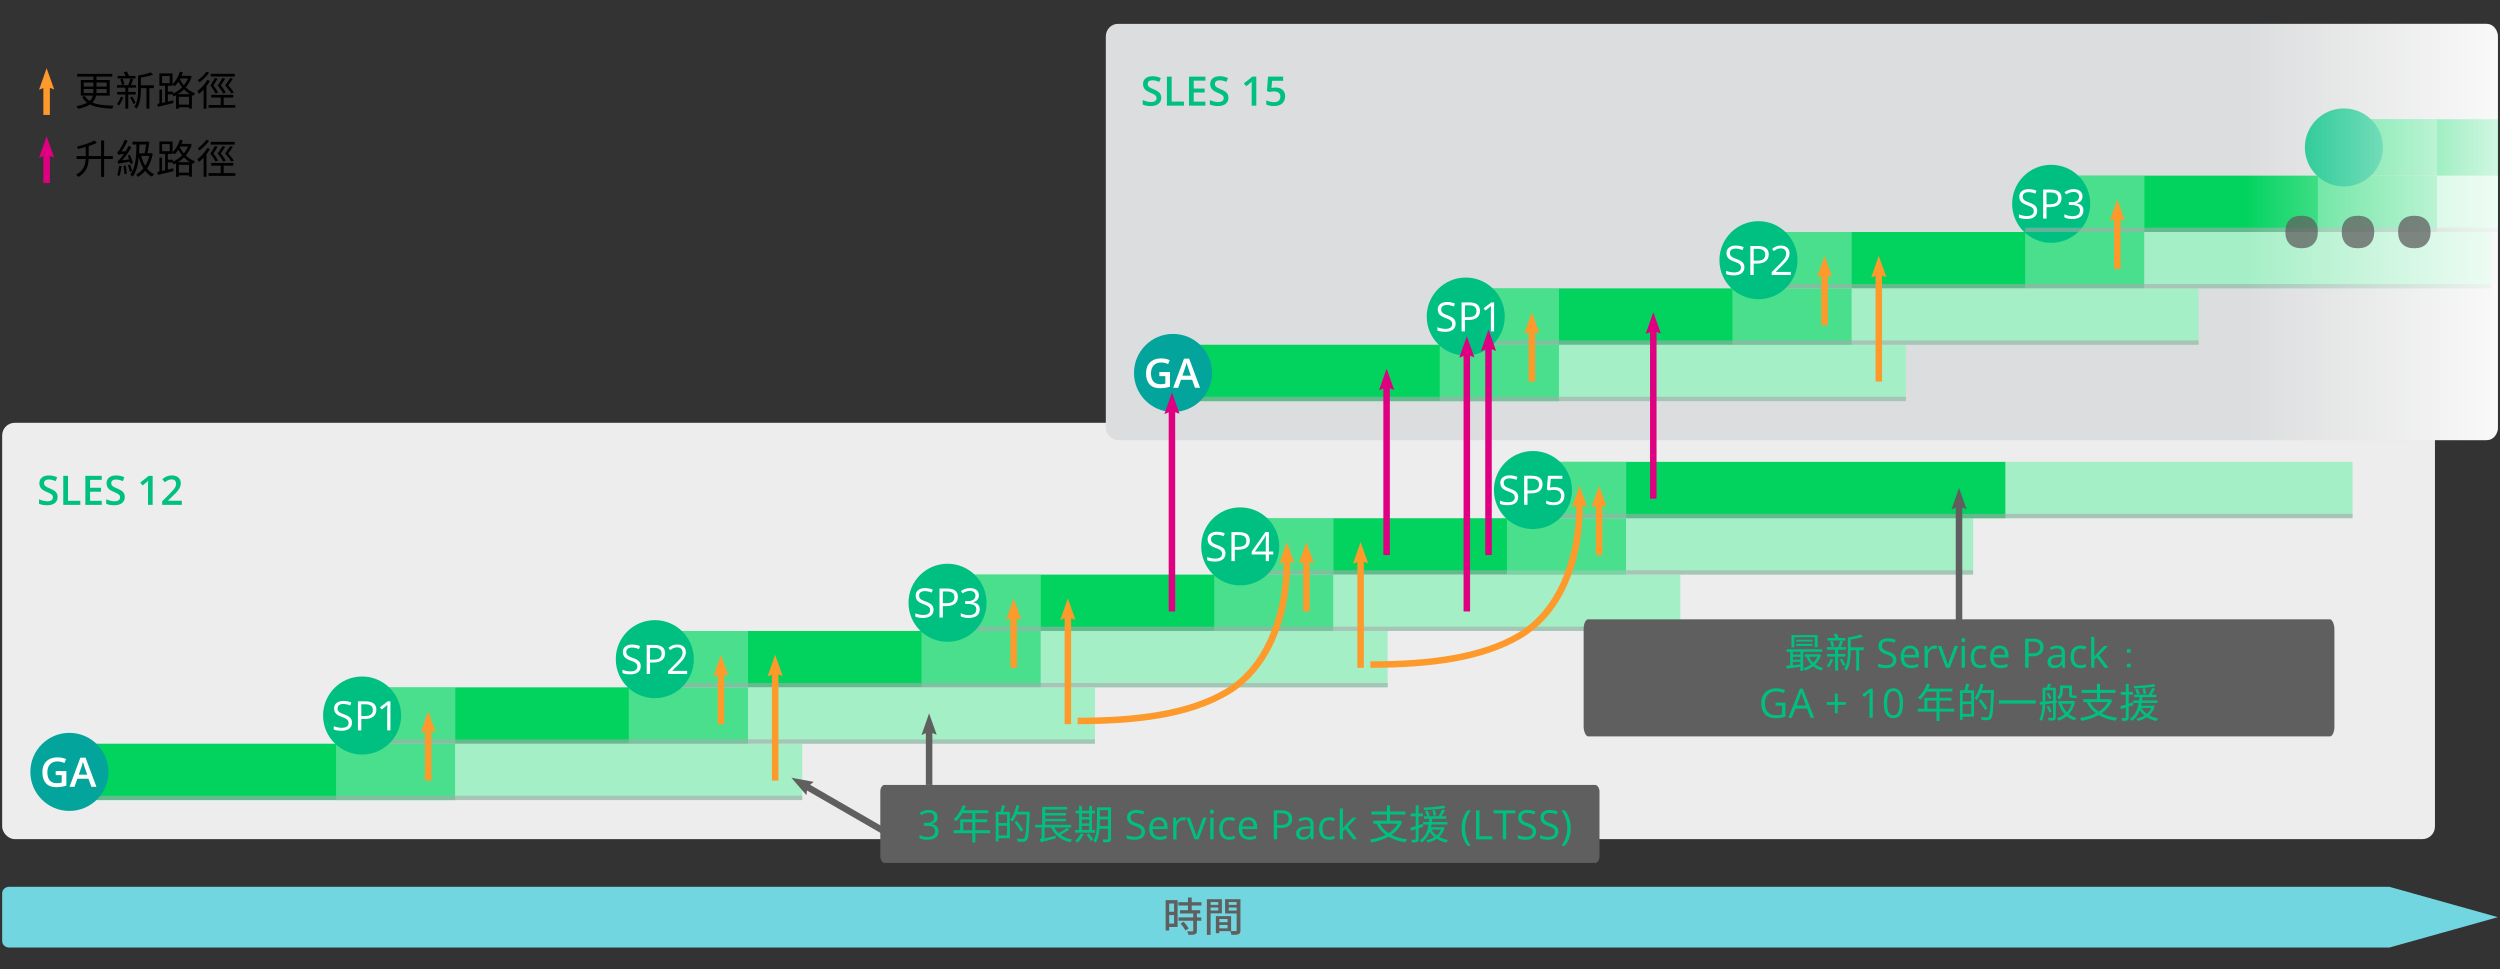 <?xml version="1.0" encoding="UTF-8" standalone="no"?>
<svg
   xmlns:dc="http://purl.org/dc/elements/1.1/"
   xmlns:cc="http://creativecommons.org/ns#"
   xmlns:rdf="http://www.w3.org/1999/02/22-rdf-syntax-ns#"
   xmlns:svg="http://www.w3.org/2000/svg"
   xmlns="http://www.w3.org/2000/svg"
   xmlns:xlink="http://www.w3.org/1999/xlink"
   xmlns:sodipodi="http://sodipodi.sourceforge.net/DTD/sodipodi-0.dtd"
   xmlns:inkscape="http://www.inkscape.org/namespaces/inkscape"
   width="1153"
   height="447"
   version="1.1"
   id="svg191"
   sodipodi:docname="new-maintenance-model+ltss.svg"
   inkscape:version="0.92.4 (5da689c313, 2019-01-14)">
  <rect width="100%" height="100%" fill="#333333" stroke="none"/>
  <sodipodi:namedview
     pagecolor="#ffffff"
     bordercolor="#666666"
     borderopacity="1"
     objecttolerance="10"
     gridtolerance="10"
     guidetolerance="10"
     inkscape:pageopacity="0"
     inkscape:pageshadow="2"
     inkscape:window-width="1920"
     inkscape:window-height="1027"
     id="namedview118"
     showgrid="false"
     inkscape:zoom="1.4080808"
     inkscape:cx="694.33242"
     inkscape:cy="223.5"
     inkscape:window-x="-8"
     inkscape:window-y="-8"
     inkscape:window-maximized="1"
     inkscape:current-layer="svg191" />
  <defs
     id="defs86">
    <linearGradient
       id="linearGradient5393">
      <stop
         style="stop-color:#ffffff;stop-"
         offset="0"
         id="stop5395" />
      <stop
         style="stop-color:#ffffff;stop-opacity:0;"
         offset="1"
         id="stop5397" />
    </linearGradient>
    <linearGradient
       xlink:href="#linearGradient5393"
       id="linearGradient5399"
       x1="1109.556"
       y1="41.785"
       x2="967.626"
       y2="41.785"
       gradientUnits="userSpaceOnUse"
       gradientTransform="matrix(1,0,0,1.157,68,-1.723)" />
  </defs>
  <path
     style="fill:#71d6e0;stroke-width:1.031"
     d="M 4.189,409 C 2.423,409 1,410.338 1,412 v 22 c 0,1.662 1.423,3 3.189,3 H 1102 l 50,-14 -50,-14 z"
     id="rect7" />
  <g
     aria-label="時間"
     style="font-weight:600;font-size:18.75px;font-family:'Open Sans';fill:#5f5f5f"
     id="text11">
    <path
       d="m 541.479,416.717 v 3.769 h -2.269 v -3.769 z m -2.269,9.262 v -3.956 h 2.269 V 425.98 Z m 3.9,-10.838 h -5.513 V 429.13 h 1.613 v -1.594 h 3.9 z m 1.35,10.744 c 0.825,0.994 1.819,2.381 2.25,3.225 l 1.538,-0.919 c -0.487,-0.863 -1.519,-2.156 -2.344,-3.094 z m 9.637,-8.25 V 416.08 h -4.481 v -2.138 h -1.725 v 2.138 h -4.444 v 1.556 h 4.444 v 2.138 h -3.712 v 1.519 h 6.131 v 1.8 h -6.806 v 1.538 h 6.806 v 4.575 c 0,0.263 -0.094,0.338 -0.394,0.356 -0.3,0 -1.331,0 -2.381,-0.037 0.244,0.469 0.506,1.163 0.581,1.631 1.444,0 2.419,-0.019 3.075,-0.3 0.619,-0.244 0.825,-0.713 0.825,-1.613 V 424.63 h 2.006 v -1.538 h -2.006 v -1.8 h 1.519 v -1.519 h -3.919 v -2.138 z"
       style="font-style:normal;font-variant:normal;font-weight:500;font-stretch:normal;font-family:'Noto Sans CJK TC';-inkscape-font-specification:'Noto Sans CJK TC Medium';text-align:center;text-anchor:middle"
       id="path978"
       inkscape:connector-curvature="0" />
    <path
       d="m 561.879,416.024 v 1.294 h -3.544 v -1.294 z m -3.544,3.919 v -1.387 h 3.544 v 1.387 z m 5.194,1.294 v -6.525 h -6.919 v 16.462 h 1.725 v -9.938 z m 3.15,-1.256 v -1.425 h 3.656 v 1.425 z m 3.656,-3.956 v 1.294 h -3.656 v -1.294 z m -7.987,12.113 V 426.58 h 3.806 v 1.556 z m 3.806,-4.294 v 1.462 h -3.806 v -1.462 z m 5.944,-9.131 h -7.088 v 6.562 h 5.325 V 428.98 c 0,0.319 -0.094,0.412 -0.431,0.431 -0.3,0 -1.2,0.019 -2.119,-0.019 V 422.53 h -7.031 v 7.856 h 1.594 v -0.938 h 5.062 c 0.225,0.487 0.469,1.238 0.544,1.706 1.575,0 2.606,-0.019 3.263,-0.3 0.675,-0.3 0.881,-0.863 0.881,-1.856 z"
       style="font-style:normal;font-variant:normal;font-weight:500;font-stretch:normal;font-family:'Noto Sans CJK TC';-inkscape-font-specification:'Noto Sans CJK TC Medium';text-align:center;text-anchor:middle"
       id="path980"
       inkscape:connector-curvature="0" />
  </g>
  <rect
     ry="5.783"
     rx="5.795"
     y="195"
     x="1"
     height="192"
     width="1122"
     style="fill:#ededed;stroke-width:1.158"
     id="rect13" />
  <rect
     style="fill:#02d35f"
     width="190"
     height="26"
     x="425"
     y="265"
     id="rect15" />
  <rect
     style="fill:#02d35f"
     width="190"
     height="26"
     x="155"
     y="317"
     id="rect17" />
  <g
     aria-label="SLES 12"
     style="font-weight:600;font-size:18.75px;font-family:'Open Sans';fill:#00c081"
     id="text19">
    <path
       d="m 26.569,229.211 q 0,1.785 -1.291,2.802 -1.291,1.016 -3.561,1.016 -2.271,0 -3.717,-0.705 v -2.069 q 0.916,0.43 1.941,0.677 1.035,0.247 1.923,0.247 1.3,0 1.913,-0.494 0.623,-0.494 0.623,-1.328 0,-0.751 -0.568,-1.273 -0.568,-0.522 -2.344,-1.236 -1.831,-0.742 -2.582,-1.694 -0.751,-0.952 -0.751,-2.289 0,-1.675 1.19,-2.637 1.19,-0.961 3.195,-0.961 1.923,0 3.827,0.842 l -0.696,1.785 q -1.785,-0.751 -3.186,-0.751 -1.062,0 -1.611,0.467 -0.549,0.458 -0.549,1.218 0,0.522 0.22,0.897 0.22,0.366 0.723,0.696 0.504,0.33 1.813,0.87 1.474,0.613 2.161,1.144 0.687,0.531 1.007,1.199 0.32,0.668 0.32,1.575 z"
       style="font-weight:600;font-size:18.75px;font-family:'Open Sans';fill:#00c081"
       id="path952"
       inkscape:connector-curvature="0" />
    <path
       d="m 29.179,232.846 v -13.385 h 2.188 v 11.508 h 5.667 v 1.877 z"
       style="font-weight:600;font-size:18.75px;font-family:'Open Sans';fill:#00c081"
       id="path954"
       inkscape:connector-curvature="0" />
    <path
       d="m 46.931,232.846 h -7.571 v -13.385 h 7.571 v 1.849 h -5.383 v 3.644 h 5.045 v 1.831 h -5.045 v 4.202 h 5.383 z"
       style="font-weight:600;font-size:18.75px;font-family:'Open Sans';fill:#00c081"
       id="path956"
       inkscape:connector-curvature="0" />
    <path
       d="m 57.551,229.211 q 0,1.785 -1.291,2.802 -1.291,1.016 -3.561,1.016 -2.271,0 -3.717,-0.705 v -2.069 q 0.916,0.43 1.941,0.677 1.035,0.247 1.923,0.247 1.3,0 1.913,-0.494 0.623,-0.494 0.623,-1.328 0,-0.751 -0.568,-1.273 -0.568,-0.522 -2.344,-1.236 -1.831,-0.742 -2.582,-1.694 -0.751,-0.952 -0.751,-2.289 0,-1.675 1.19,-2.637 1.19,-0.961 3.195,-0.961 1.923,0 3.827,0.842 l -0.696,1.785 q -1.785,-0.751 -3.186,-0.751 -1.062,0 -1.611,0.467 -0.549,0.458 -0.549,1.218 0,0.522 0.22,0.897 0.22,0.366 0.723,0.696 0.504,0.33 1.813,0.87 1.474,0.613 2.161,1.144 0.687,0.531 1.007,1.199 0.32,0.668 0.32,1.575 z"
       style="font-weight:600;font-size:18.75px;font-family:'Open Sans';fill:#00c081"
       id="path958"
       inkscape:connector-curvature="0" />
    <path
       d="m 70.405,232.846 h -2.151 v -8.643 q 0,-1.547 0.073,-2.454 -0.211,0.22 -0.522,0.485 -0.302,0.266 -2.051,1.685 l -1.08,-1.364 3.937,-3.094 h 1.794 z"
       style="font-weight:600;font-size:18.75px;font-family:'Open Sans';fill:#00c081"
       id="path960"
       inkscape:connector-curvature="0" />
    <path
       d="m 83.854,232.846 h -9.073 v -1.63 l 3.452,-3.47 q 1.529,-1.566 2.023,-2.216 0.504,-0.659 0.732,-1.236 0.229,-0.577 0.229,-1.236 0,-0.906 -0.549,-1.428 -0.54,-0.522 -1.501,-0.522 -0.769,0 -1.492,0.284 -0.714,0.284 -1.657,1.025 l -1.163,-1.419 q 1.117,-0.943 2.17,-1.337 1.053,-0.394 2.243,-0.394 1.868,0 2.994,0.98 1.126,0.97 1.126,2.618 0,0.906 -0.33,1.721 -0.32,0.815 -0.998,1.685 -0.668,0.861 -2.234,2.335 l -2.325,2.252 v 0.092 h 6.354 z"
       style="font-weight:600;font-size:18.75px;font-family:'Open Sans';fill:#00c081"
       id="path962"
       inkscape:connector-curvature="0" />
  </g>
  <rect
     style="fill:#02d35f"
     width="190"
     height="26"
     x="20"
     y="343"
     id="rect21" />
  <rect
     style="opacity:0.5;fill:#92ecba"
     width="55"
     height="52"
     x="155"
     y="317"
     id="rect23" />
  <rect
     style="fill:#02d35f"
     width="190"
     height="26"
     x="290"
     y="291"
     id="rect25" />
  <rect
     style="opacity:0.5;fill:#92ecba"
     width="55"
     height="52"
     x="290"
     y="291"
     id="rect27" />
  <rect
     style="opacity:0.5;fill:#92ecba"
     width="55"
     height="52"
     x="425"
     y="265"
     id="rect29" />
  <rect
     style="fill:#02d35f;stroke-width:0.909"
     width="190"
     height="26"
     x="560"
     y="239"
     id="rect31" />
  <rect
     style="opacity:0.5;fill:#92ecba"
     width="55"
     height="52"
     x="560"
     y="239"
     id="rect33" />
  <rect
     style="fill:#a5efc6"
     width="160"
     height="26"
     x="210"
     y="343"
     id="rect35" />
  <rect
     style="fill:#a5efc6"
     width="160"
     height="26"
     x="345"
     y="317"
     id="rect37" />
  <rect
     style="fill:#a5efc6"
     width="160"
     height="26"
     x="480"
     y="291"
     id="rect39" />
  <rect
     style="fill:#a5efc6"
     width="160"
     height="26"
     x="615"
     y="265"
     id="rect41" />
  <rect
     style="fill:#a5efc6"
     width="160"
     height="26"
     x="750"
     y="239"
     id="rect43" />
  <rect
     y="263"
     x="560"
     height="2"
     width="350"
     style="fill:#a7a9ac;fill-opacity:0.588;stroke-width:0.947"
     id="rect45" />
  <rect
     y="341"
     x="155"
     height="2"
     width="350"
     style="fill:#a7a9ac;fill-opacity:0.588"
     id="rect47" />
  <rect
     y="367"
     x="20"
     height="2"
     width="350"
     style="fill:#a7a9ac;fill-opacity:0.588"
     id="rect49" />
  <rect
     y="315"
     x="290"
     height="2"
     width="350"
     style="fill:#a7a9ac;fill-opacity:0.588"
     id="rect51" />
  <rect
     y="289"
     x="425"
     height="2"
     width="350"
     style="fill:#a7a9ac;fill-opacity:0.588"
     id="rect53" />
  <rect
     style="fill:#5f5f5f;stroke-width:0.814"
     width="331.686"
     height="36"
     x="406"
     y="362"
     rx="1.99"
     ry="3"
     id="rect55" />
  <g
     aria-label="3 年的長期 Service Pack 支援 (LTSS)"
     style="font-size:18.75px;font-family:'Open Sans';fill:#00c081"
     id="text57">
    <path
       d="m 432.419,376.879 q 0,1.282 -0.723,2.097 -0.714,0.815 -2.032,1.089 v 0.073 q 1.611,0.201 2.39,1.025 0.778,0.824 0.778,2.161 0,1.913 -1.328,2.948 -1.328,1.025 -3.772,1.025 -1.062,0 -1.95,-0.165 -0.879,-0.156 -1.712,-0.558 v -1.447 q 0.87,0.43 1.849,0.659 0.989,0.22 1.868,0.22 3.47,0 3.47,-2.719 0,-2.435 -3.827,-2.435 h -1.318 v -1.309 h 1.337 q 1.566,0 2.481,-0.687 0.916,-0.696 0.916,-1.923 0,-0.98 -0.677,-1.538 -0.668,-0.558 -1.822,-0.558 -0.879,0 -1.657,0.238 -0.778,0.238 -1.776,0.879 l -0.769,-1.025 q 0.824,-0.65 1.895,-1.016 1.08,-0.375 2.271,-0.375 1.95,0 3.03,0.897 1.08,0.888 1.08,2.444 z"
       style="font-size:18.75px;font-family:'Open Sans';fill:#00c081"
       id="path1009"
       inkscape:connector-curvature="0" />
    <path
       d="m 444.229,382.914 v -3.712 h 4.2 v 3.712 z m 12.394,0 h -6.787 v -3.712 h 5.494 v -1.312 h -5.494 v -2.85 h 5.925 v -1.35 h -11.175 c 0.3,-0.637 0.6,-1.312 0.863,-1.969 l -1.406,-0.338 c -0.881,2.513 -2.456,4.931 -4.219,6.469 0.356,0.188 0.938,0.656 1.2,0.881 1.012,-0.975 2.006,-2.25 2.85,-3.694 h 4.556 v 2.85 h -5.588 v 5.025 h -3.075 v 1.35 h 8.662 v 4.294 h 1.406 v -4.294 h 6.787 z"
       style="font-style:normal;font-variant:normal;font-weight:normal;font-stretch:normal;font-family:'Noto Sans CJK TC';-inkscape-font-specification:'Noto Sans CJK TC'"
       id="path1011"
       inkscape:connector-curvature="0" />
    <path
       d="m 464.46,379.595 h -3.938 v -3.919 h 3.938 z m -3.938,5.737 v -4.5 h 3.938 v 4.5 z m 1.575,-13.95 c -0.131,0.881 -0.469,2.138 -0.75,3.038 h -2.1 v 13.65 h 1.275 v -1.481 h 5.213 v -12.169 h -3.112 c 0.319,-0.806 0.656,-1.837 0.975,-2.756 z m 12.806,2.981 h -5.606 c 0.319,-0.881 0.581,-1.781 0.806,-2.7 l -1.331,-0.319 c -0.6,2.569 -1.613,5.156 -2.869,6.806 0.3,0.188 0.9,0.562 1.144,0.787 0.656,-0.881 1.238,-2.025 1.762,-3.281 h 4.763 c -0.244,7.463 -0.525,10.312 -1.144,10.969 -0.188,0.244 -0.394,0.281 -0.769,0.281 -0.431,0 -1.556,0 -2.775,-0.113 0.263,0.394 0.431,0.956 0.469,1.369 1.05,0.056 2.119,0.094 2.775,0.019 0.637,-0.056 1.069,-0.225 1.481,-0.75 0.75,-0.919 0.994,-3.806 1.294,-12.356 z m -2.962,8.438 c -0.6,-1.106 -1.894,-2.906 -2.944,-4.237 l -1.087,0.637 c 1.031,1.35 2.288,3.206 2.85,4.331 z"
       style="font-style:normal;font-variant:normal;font-weight:normal;font-stretch:normal;font-family:'Noto Sans CJK TC';-inkscape-font-specification:'Noto Sans CJK TC'"
       id="path1013"
       inkscape:connector-curvature="0" />
    <path
       d="m 492.041,381.808 c -0.956,0.769 -2.513,1.762 -3.844,2.475 -0.825,-0.75 -1.481,-1.631 -2.006,-2.625 h 7.819 v -1.256 h -11.944 v -1.613 h 9.562 v -1.125 h -9.562 v -1.556 h 9.562 v -1.144 h -9.562 v -1.613 h 10.125 v -1.181 h -11.531 v 8.231 h -3.281 v 1.256 h 3.038 v 4.2 c 0,0.75 -0.544,1.144 -0.919,1.331 0.244,0.356 0.525,1.031 0.637,1.369 l 0.075,-0.056 c 0.431,-0.225 1.35,-0.487 6.6,-1.819 -0.019,-0.3 0.019,-0.863 0.037,-1.219 l -5.062,1.219 v -5.025 h 3 c 1.613,3.525 4.537,5.812 8.812,6.75 0.188,-0.375 0.581,-0.919 0.863,-1.238 -2.1,-0.394 -3.881,-1.106 -5.306,-2.138 1.35,-0.675 2.869,-1.594 4.05,-2.456 z"
       style="font-style:normal;font-variant:normal;font-weight:normal;font-stretch:normal;font-family:'Noto Sans CJK TC';-inkscape-font-specification:'Noto Sans CJK TC'"
       id="path1015"
       inkscape:connector-curvature="0" />
    <path
       d="m 498.941,380.889 h 3.394 v 1.875 h -3.394 z m 3.394,-5.737 v 1.65 h -3.394 v -1.65 z m -3.394,2.775 h 3.394 v 1.837 h -3.394 z m 6.056,4.838 h -1.369 v -7.612 h 1.369 v -1.256 h -1.369 v -2.269 h -1.294 v 2.269 h -3.394 v -2.269 h -1.275 v 2.269 h -1.575 v 1.256 h 1.575 v 7.612 h -1.819 v 1.256 h 9.15 z m -6.562,1.65 c -0.562,1.238 -1.538,2.494 -2.569,3.337 0.338,0.188 0.863,0.581 1.125,0.806 1.031,-0.919 2.1,-2.344 2.775,-3.788 z m 2.663,0.581 c 0.75,0.881 1.594,2.1 1.931,2.85 l 1.125,-0.656 c -0.356,-0.769 -1.219,-1.931 -1.969,-2.775 z m 6.094,-4.013 c 0.019,-0.637 0.037,-1.275 0.037,-1.856 v -1.256 h 3.825 v 3.112 z m 3.862,-7.35 v 2.981 h -3.825 v -2.981 z m 1.35,-1.275 h -6.487 v 6.769 c 0,2.681 -0.15,6.225 -1.706,8.7 0.319,0.131 0.881,0.562 1.106,0.825 1.125,-1.8 1.594,-4.181 1.781,-6.412 h 3.956 v 4.5 c 0,0.3 -0.113,0.394 -0.394,0.394 -0.263,0.019 -1.2,0.019 -2.194,0 0.188,0.356 0.375,0.956 0.431,1.35 1.387,0 2.25,-0.037 2.794,-0.263 0.506,-0.225 0.713,-0.637 0.713,-1.462 z"
       style="font-style:normal;font-variant:normal;font-weight:normal;font-stretch:normal;font-family:'Noto Sans CJK TC';-inkscape-font-specification:'Noto Sans CJK TC'"
       id="path1017"
       inkscape:connector-curvature="0" />
    <path
       d="m 528.074,383.553 q 0,1.767 -1.282,2.756 -1.282,0.989 -3.479,0.989 -2.38,0 -3.662,-0.613 v -1.501 q 0.824,0.348 1.794,0.549 0.97,0.201 1.923,0.201 1.556,0 2.344,-0.586 0.787,-0.595 0.787,-1.648 0,-0.696 -0.284,-1.135 -0.275,-0.449 -0.934,-0.824 -0.65,-0.375 -1.987,-0.851 -1.868,-0.668 -2.673,-1.584 -0.797,-0.916 -0.797,-2.39 0,-1.547 1.163,-2.463 1.163,-0.916 3.076,-0.916 1.996,0 3.671,0.732 l -0.485,1.355 q -1.657,-0.696 -3.223,-0.696 -1.236,0 -1.932,0.531 -0.696,0.531 -0.696,1.474 0,0.696 0.256,1.144 0.256,0.439 0.861,0.815 0.613,0.366 1.868,0.815 2.106,0.751 2.893,1.611 0.797,0.861 0.797,2.234 z"
       style="font-size:18.75px;font-family:'Open Sans';fill:#00c081"
       id="path1019"
       inkscape:connector-curvature="0" />
    <path
       d="m 534.821,387.297 q -2.225,0 -3.516,-1.355 -1.282,-1.355 -1.282,-3.763 0,-2.426 1.19,-3.854 1.199,-1.428 3.213,-1.428 1.886,0 2.985,1.245 1.099,1.236 1.099,3.268 v 0.961 h -6.912 q 0.046,1.767 0.888,2.682 0.851,0.916 2.39,0.916 1.62,0 3.204,-0.677 v 1.355 q -0.806,0.348 -1.529,0.494 -0.714,0.156 -1.73,0.156 z m -0.412,-9.128 q -1.208,0 -1.932,0.787 -0.714,0.787 -0.842,2.179 h 5.246 q 0,-1.437 -0.641,-2.197 -0.641,-0.769 -1.831,-0.769 z"
       style="font-size:18.75px;font-family:'Open Sans';fill:#00c081"
       id="path1021"
       inkscape:connector-curvature="0" />
    <path
       d="m 545.67,376.897 q 0.668,0 1.199,0.11 l -0.211,1.41 q -0.623,-0.137 -1.099,-0.137 -1.218,0 -2.087,0.989 -0.861,0.989 -0.861,2.463 v 5.383 h -1.52 v -10.034 h 1.254 l 0.174,1.859 h 0.073 q 0.558,-0.98 1.346,-1.511 0.787,-0.531 1.73,-0.531 z"
       style="font-size:18.75px;font-family:'Open Sans';fill:#00c081"
       id="path1023"
       inkscape:connector-curvature="0" />
    <path
       d="m 550.944,387.114 -3.809,-10.034 h 1.63 l 2.161,5.951 q 0.732,2.087 0.861,2.71 h 0.073 q 0.101,-0.485 0.632,-2.005 0.54,-1.529 2.408,-6.656 h 1.63 l -3.809,10.034 z"
       style="font-size:18.75px;font-family:'Open Sans';fill:#00c081"
       id="path1025"
       inkscape:connector-curvature="0" />
    <path
       d="m 559.678,387.114 h -1.52 v -10.034 h 1.52 z m -1.648,-12.753 q 0,-0.522 0.256,-0.76 0.256,-0.247 0.641,-0.247 0.366,0 0.632,0.247 0.266,0.247 0.266,0.76 0,0.513 -0.266,0.769 -0.266,0.247 -0.632,0.247 -0.385,0 -0.641,-0.247 -0.256,-0.256 -0.256,-0.769 z"
       style="font-size:18.75px;font-family:'Open Sans';fill:#00c081"
       id="path1027"
       inkscape:connector-curvature="0" />
    <path
       d="m 566.929,387.297 q -2.179,0 -3.378,-1.337 -1.19,-1.346 -1.19,-3.799 0,-2.518 1.208,-3.891 1.218,-1.373 3.461,-1.373 0.723,0 1.447,0.156 0.723,0.156 1.135,0.366 l -0.467,1.291 q -0.504,-0.201 -1.099,-0.33 -0.595,-0.137 -1.053,-0.137 -3.058,0 -3.058,3.9 0,1.849 0.742,2.838 0.751,0.989 2.216,0.989 1.254,0 2.573,-0.54 v 1.346 q -1.007,0.522 -2.536,0.522 z"
       style="font-size:18.75px;font-family:'Open Sans';fill:#00c081"
       id="path1029"
       inkscape:connector-curvature="0" />
    <path
       d="m 576.093,387.297 q -2.225,0 -3.516,-1.355 -1.282,-1.355 -1.282,-3.763 0,-2.426 1.19,-3.854 1.199,-1.428 3.213,-1.428 1.886,0 2.985,1.245 1.099,1.236 1.099,3.268 v 0.961 h -6.912 q 0.046,1.767 0.888,2.682 0.851,0.916 2.39,0.916 1.62,0 3.204,-0.677 v 1.355 q -0.806,0.348 -1.529,0.494 -0.714,0.156 -1.73,0.156 z m -0.412,-9.128 q -1.208,0 -1.932,0.787 -0.714,0.787 -0.842,2.179 h 5.246 q 0,-1.437 -0.641,-2.197 -0.641,-0.769 -1.831,-0.769 z"
       style="font-size:18.75px;font-family:'Open Sans';fill:#00c081"
       id="path1031"
       inkscape:connector-curvature="0" />
    <path
       d="m 595.951,377.629 q 0,2.032 -1.392,3.131 -1.382,1.089 -3.964,1.089 h -1.575 v 5.264 h -1.556 v -13.385 h 3.47 q 5.017,0 5.017,3.9 z m -6.931,2.884 h 1.401 q 2.069,0 2.994,-0.668 0.925,-0.668 0.925,-2.142 0,-1.328 -0.87,-1.978 -0.87,-0.65 -2.71,-0.65 h -1.74 z"
       style="font-size:18.75px;font-family:'Open Sans';fill:#00c081"
       id="path1033"
       inkscape:connector-curvature="0" />
    <path
       d="m 604.685,387.114 -0.302,-1.428 h -0.073 q -0.751,0.943 -1.501,1.282 -0.742,0.33 -1.859,0.33 -1.492,0 -2.344,-0.769 -0.842,-0.769 -0.842,-2.188 0,-3.04 4.861,-3.186 l 1.703,-0.055 v -0.623 q 0,-1.181 -0.513,-1.74 -0.504,-0.568 -1.62,-0.568 -1.254,0 -2.838,0.769 l -0.467,-1.163 q 0.742,-0.403 1.62,-0.632 0.888,-0.229 1.776,-0.229 1.794,0 2.655,0.797 0.87,0.797 0.87,2.554 v 6.848 z m -3.433,-1.071 q 1.419,0 2.225,-0.778 0.815,-0.778 0.815,-2.179 v -0.906 l -1.52,0.064 q -1.813,0.064 -2.618,0.568 -0.797,0.494 -0.797,1.547 0,0.824 0.494,1.254 0.504,0.43 1.401,0.43 z"
       style="font-size:18.75px;font-family:'Open Sans';fill:#00c081"
       id="path1035"
       inkscape:connector-curvature="0" />
    <path
       d="m 612.961,387.297 q -2.179,0 -3.378,-1.337 -1.19,-1.346 -1.19,-3.799 0,-2.518 1.208,-3.891 1.218,-1.373 3.461,-1.373 0.723,0 1.447,0.156 0.723,0.156 1.135,0.366 l -0.467,1.291 q -0.504,-0.201 -1.099,-0.33 -0.595,-0.137 -1.053,-0.137 -3.058,0 -3.058,3.9 0,1.849 0.742,2.838 0.751,0.989 2.216,0.989 1.254,0 2.573,-0.54 v 1.346 q -1.007,0.522 -2.536,0.522 z"
       style="font-size:18.75px;font-family:'Open Sans';fill:#00c081"
       id="path1037"
       inkscape:connector-curvature="0" />
    <path
       d="m 619.388,381.978 q 0.394,-0.558 1.199,-1.465 l 3.241,-3.433 h 1.804 l -4.065,4.276 4.349,5.759 h -1.84 l -3.543,-4.742 -1.144,0.989 v 3.754 h -1.501 v -14.246 h 1.501 v 7.553 q 0,0.504 -0.073,1.556 z"
       style="font-size:18.75px;font-family:'Open Sans';fill:#00c081"
       id="path1039"
       inkscape:connector-curvature="0" />
    <path
       d="m 644.647,379.895 c -0.975,1.819 -2.419,3.244 -4.2,4.369 -1.762,-1.144 -3.112,-2.606 -4.05,-4.369 z m 1.069,-1.425 -0.281,0.056 h -4.388 v -2.869 h 7.144 v -1.369 h -7.144 v -2.85 h -1.425 v 2.85 h -7.106 v 1.369 h 7.106 v 2.869 h -6.263 v 1.369 h 1.988 l -0.412,0.15 c 1.012,2.025 2.4,3.675 4.181,4.969 -2.175,1.087 -4.706,1.781 -7.369,2.212 0.263,0.319 0.637,0.956 0.769,1.331 2.831,-0.544 5.55,-1.387 7.875,-2.681 2.119,1.275 4.725,2.119 7.744,2.587 0.188,-0.412 0.562,-1.012 0.863,-1.35 -2.794,-0.338 -5.213,-1.05 -7.256,-2.1 2.156,-1.462 3.862,-3.394 4.931,-5.944 z"
       style="font-style:normal;font-variant:normal;font-weight:normal;font-stretch:normal;font-family:'Noto Sans CJK TC';-inkscape-font-specification:'Noto Sans CJK TC'"
       id="path1041"
       inkscape:connector-curvature="0" />
    <path
       d="m 665.854,371.552 c -2.175,0.487 -6.131,0.806 -9.375,0.919 0.131,0.319 0.3,0.769 0.338,1.087 3.281,-0.094 7.312,-0.394 9.844,-0.956 z m -3.525,4.425 c -0.094,-0.619 -0.319,-1.669 -0.562,-2.475 l -1.106,0.188 c 0.206,0.825 0.431,1.913 0.487,2.55 z m -5.944,5.269 -0.188,-1.256 -1.95,0.619 v -4.125 h 2.006 v -1.294 h -2.006 v -3.75 h -1.312 v 3.75 h -2.325 v 1.294 h 2.325 v 4.537 c -0.938,0.281 -1.781,0.544 -2.475,0.731 l 0.225,1.35 c 0.694,-0.206 1.444,-0.45 2.25,-0.713 v 4.537 c 0,0.281 -0.094,0.338 -0.319,0.338 -0.206,0.019 -0.956,0.019 -1.762,0 0.188,0.394 0.356,0.956 0.412,1.294 1.181,0.019 1.894,-0.037 2.325,-0.263 0.469,-0.225 0.656,-0.6 0.656,-1.369 v -4.969 z m 0.919,-7.162 c 0.356,0.75 0.713,1.744 0.881,2.381 l 1.144,-0.394 c -0.169,-0.581 -0.6,-1.556 -0.938,-2.269 z m 7.331,8.531 c -0.469,1.106 -1.144,2.006 -1.988,2.719 -1.05,-0.75 -1.894,-1.669 -2.494,-2.719 z m 0.844,-1.125 -0.244,0.037 h -5.25 c 0.094,-0.412 0.188,-0.844 0.244,-1.256 h 7.312 v -1.181 h -7.125 c 0.056,-0.506 0.113,-1.012 0.15,-1.481 h 6.431 v -1.144 h -2.269 c 0.581,-0.806 1.2,-1.819 1.725,-2.719 l -1.312,-0.431 c -0.412,0.938 -1.125,2.231 -1.725,3.15 h -6.656 v 1.144 h 2.456 c -0.037,0.469 -0.094,0.975 -0.15,1.481 h -2.737 v 1.181 h 2.55 c -0.45,2.719 -1.462,5.625 -4.144,7.294 0.319,0.206 0.75,0.656 0.956,0.975 1.856,-1.219 2.962,-2.981 3.694,-4.894 0.581,0.938 1.331,1.744 2.194,2.438 -1.106,0.675 -2.4,1.144 -3.825,1.462 0.263,0.206 0.637,0.75 0.787,1.031 1.5,-0.375 2.888,-0.919 4.088,-1.744 1.256,0.825 2.737,1.406 4.388,1.762 0.188,-0.356 0.544,-0.9 0.844,-1.181 -1.538,-0.281 -2.962,-0.75 -4.162,-1.425 1.125,-1.05 2.006,-2.4 2.569,-4.162 z"
       style="font-style:normal;font-variant:normal;font-weight:normal;font-stretch:normal;font-family:'Noto Sans CJK TC';-inkscape-font-specification:'Noto Sans CJK TC'"
       id="path1043"
       inkscape:connector-curvature="0" />
    <path
       d="m 674.119,381.978 q 0,-2.426 0.705,-4.541 0.714,-2.115 2.051,-3.708 h 1.483 q -1.318,1.767 -1.987,3.882 -0.659,2.115 -0.659,4.349 0,2.197 0.677,4.294 0.677,2.097 1.95,3.827 h -1.465 q -1.346,-1.556 -2.051,-3.635 -0.705,-2.078 -0.705,-4.468 z"
       style="font-size:18.75px;font-family:'Open Sans';fill:#00c081"
       id="path1045"
       inkscape:connector-curvature="0" />
    <path
       d="m 680.775,387.114 v -13.385 h 1.556 v 11.975 h 5.905 v 1.41 z"
       style="font-size:18.75px;font-family:'Open Sans';fill:#00c081"
       id="path1047"
       inkscape:connector-curvature="0" />
    <path
       d="m 694.636,387.114 h -1.556 v -12.003 h -4.239 v -1.382 h 10.034 v 1.382 h -4.239 z"
       style="font-size:18.75px;font-family:'Open Sans';fill:#00c081"
       id="path1049"
       inkscape:connector-curvature="0" />
    <path
       d="m 708.433,383.553 q 0,1.767 -1.282,2.756 -1.282,0.989 -3.479,0.989 -2.38,0 -3.662,-0.613 v -1.501 q 0.824,0.348 1.794,0.549 0.97,0.201 1.923,0.201 1.556,0 2.344,-0.586 0.787,-0.595 0.787,-1.648 0,-0.696 -0.284,-1.135 -0.275,-0.449 -0.934,-0.824 -0.65,-0.375 -1.987,-0.851 -1.868,-0.668 -2.673,-1.584 -0.797,-0.916 -0.797,-2.39 0,-1.547 1.163,-2.463 1.163,-0.916 3.076,-0.916 1.996,0 3.671,0.732 l -0.485,1.355 q -1.657,-0.696 -3.223,-0.696 -1.236,0 -1.932,0.531 -0.696,0.531 -0.696,1.474 0,0.696 0.256,1.144 0.256,0.439 0.861,0.815 0.613,0.366 1.868,0.815 2.106,0.751 2.893,1.611 0.797,0.861 0.797,2.234 z"
       style="font-size:18.75px;font-family:'Open Sans';fill:#00c081"
       id="path1051"
       inkscape:connector-curvature="0" />
    <path
       d="m 718.723,383.553 q 0,1.767 -1.282,2.756 -1.282,0.989 -3.479,0.989 -2.38,0 -3.662,-0.613 v -1.501 q 0.824,0.348 1.794,0.549 0.97,0.201 1.923,0.201 1.556,0 2.344,-0.586 0.787,-0.595 0.787,-1.648 0,-0.696 -0.284,-1.135 -0.275,-0.449 -0.934,-0.824 -0.65,-0.375 -1.987,-0.851 -1.868,-0.668 -2.673,-1.584 -0.797,-0.916 -0.797,-2.39 0,-1.547 1.163,-2.463 1.163,-0.916 3.076,-0.916 1.996,0 3.671,0.732 l -0.485,1.355 q -1.657,-0.696 -3.223,-0.696 -1.236,0 -1.932,0.531 -0.696,0.531 -0.696,1.474 0,0.696 0.256,1.144 0.256,0.439 0.861,0.815 0.613,0.366 1.868,0.815 2.106,0.751 2.893,1.611 0.797,0.861 0.797,2.234 z"
       style="font-size:18.75px;font-family:'Open Sans';fill:#00c081"
       id="path1053"
       inkscape:connector-curvature="0" />
    <path
       d="m 724.418,381.978 q 0,2.408 -0.714,4.486 -0.705,2.078 -2.042,3.616 h -1.465 q 1.273,-1.721 1.95,-3.818 0.677,-2.106 0.677,-4.303 0,-2.234 -0.668,-4.349 -0.659,-2.115 -1.978,-3.882 h 1.483 q 1.346,1.602 2.051,3.726 0.705,2.115 0.705,4.523 z"
       style="font-size:18.75px;font-family:'Open Sans';fill:#00c081"
       id="path1055"
       inkscape:connector-curvature="0" />
  </g>
  <path
     d="m 419.676,392 -47.493,-27.42 -0.273,2.152 -6.91,-8.031 10.277,1.892 -1.651,1.356 47.55,27.453 z"
     style="fill:#5f5f5f;stroke:none"
     id="path59" />
  <path
     d="M 427,362 V 338.16 L 425,339 l 3.5,-10 3.5,9.846 -2,-0.752 V 362 Z"
     style="fill:#5f5f5f;stroke:none"
     id="path61" />
  <rect
     ry="5.783"
     rx="5.592"
     y="11"
     x="510"
     height="192"
     width="642"
     style="fill:#dcddde;stroke-width:1.137"
     id="rect67" />
  <rect
     style="fill:#02d35f;stroke-width:1.125"
     width="190"
     height="26"
     x="934"
     y="81"
     id="rect69" />
  <rect
     style="fill:#02d35f"
     width="190"
     height="26"
     x="664"
     y="133"
     id="rect71" />
  <g
     aria-label="SLES 15"
     style="font-weight:600;font-size:18.75px;font-family:'Open Sans';fill:#00c081"
     id="text73">
    <path
       d="m 535.569,45.093 q 0,1.785 -1.291,2.802 -1.291,1.016 -3.561,1.016 -2.271,0 -3.717,-0.705 v -2.069 q 0.916,0.43 1.941,0.677 1.035,0.247 1.923,0.247 1.3,0 1.913,-0.494 0.623,-0.494 0.623,-1.328 0,-0.751 -0.568,-1.273 -0.568,-0.522 -2.344,-1.236 -1.831,-0.742 -2.582,-1.694 -0.751,-0.952 -0.751,-2.289 0,-1.675 1.19,-2.637 1.19,-0.961 3.195,-0.961 1.923,0 3.827,0.842 l -0.696,1.785 q -1.785,-0.751 -3.186,-0.751 -1.062,0 -1.611,0.467 -0.549,0.458 -0.549,1.218 0,0.522 0.22,0.897 0.22,0.366 0.723,0.696 0.504,0.33 1.813,0.87 1.474,0.613 2.161,1.144 0.687,0.531 1.007,1.199 0.32,0.668 0.32,1.575 z"
       style="font-weight:600;font-size:18.75px;font-family:'Open Sans';fill:#00c081"
       id="path965"
       inkscape:connector-curvature="0" />
    <path
       d="m 538.179,48.728 v -13.385 h 2.188 v 11.508 h 5.667 v 1.877 z"
       style="font-weight:600;font-size:18.75px;font-family:'Open Sans';fill:#00c081"
       id="path967"
       inkscape:connector-curvature="0" />
    <path
       d="m 555.931,48.728 h -7.571 v -13.385 h 7.571 v 1.849 h -5.383 v 3.644 h 5.045 v 1.831 h -5.045 v 4.202 h 5.383 z"
       style="font-weight:600;font-size:18.75px;font-family:'Open Sans';fill:#00c081"
       id="path969"
       inkscape:connector-curvature="0" />
    <path
       d="m 566.551,45.093 q 0,1.785 -1.291,2.802 -1.291,1.016 -3.561,1.016 -2.271,0 -3.717,-0.705 v -2.069 q 0.916,0.43 1.941,0.677 1.035,0.247 1.923,0.247 1.3,0 1.913,-0.494 0.623,-0.494 0.623,-1.328 0,-0.751 -0.568,-1.273 -0.568,-0.522 -2.344,-1.236 -1.831,-0.742 -2.582,-1.694 -0.751,-0.952 -0.751,-2.289 0,-1.675 1.19,-2.637 1.19,-0.961 3.195,-0.961 1.923,0 3.827,0.842 l -0.696,1.785 q -1.785,-0.751 -3.186,-0.751 -1.062,0 -1.611,0.467 -0.549,0.458 -0.549,1.218 0,0.522 0.22,0.897 0.22,0.366 0.723,0.696 0.504,0.33 1.813,0.87 1.474,0.613 2.161,1.144 0.687,0.531 1.007,1.199 0.32,0.668 0.32,1.575 z"
       style="font-weight:600;font-size:18.75px;font-family:'Open Sans';fill:#00c081"
       id="path971"
       inkscape:connector-curvature="0" />
    <path
       d="M 579.405,48.728 H 577.253 V 40.085 q 0,-1.547 0.073,-2.454 -0.211,0.22 -0.522,0.485 -0.302,0.266 -2.051,1.685 l -1.08,-1.364 3.937,-3.094 h 1.794 z"
       style="font-weight:600;font-size:18.75px;font-family:'Open Sans';fill:#00c081"
       id="path973"
       inkscape:connector-curvature="0" />
    <path
       d="m 588.322,40.369 q 2.023,0 3.204,1.071 1.181,1.071 1.181,2.921 0,2.142 -1.346,3.351 -1.337,1.199 -3.809,1.199 -2.243,0 -3.525,-0.723 v -1.95 q 0.742,0.421 1.703,0.65 0.961,0.229 1.785,0.229 1.456,0 2.216,-0.65 0.76,-0.65 0.76,-1.904 0,-2.399 -3.058,-2.399 -0.43,0 -1.062,0.092 -0.632,0.082 -1.108,0.192 l -0.961,-0.568 0.513,-6.537 h 6.958 v 1.913 h -5.063 l -0.302,3.314 q 0.32,-0.055 0.778,-0.128 0.467,-0.073 1.135,-0.073 z"
       style="font-weight:600;font-size:18.75px;font-family:'Open Sans';fill:#00c081"
       id="path975"
       inkscape:connector-curvature="0" />
  </g>
  <rect
     style="fill:#02d35f"
     width="190"
     height="26"
     x="529"
     y="159"
     id="rect75" />
  <rect
     style="opacity:0.5;fill:#92ecba"
     width="55"
     height="52"
     x="664"
     y="133"
     id="rect77" />
  <rect
     style="fill:#02d35f"
     width="190"
     height="26"
     x="799"
     y="107"
     id="rect79" />
  <rect
     style="opacity:0.5;fill:#92ecba"
     width="55"
     height="52"
     x="799"
     y="107"
     id="rect81" />
  <rect
     style="opacity:0.5;fill:#92ecba"
     width="55"
     height="52"
     x="934"
     y="81"
     id="rect83" />
  <path
     d="M 331,334 V 311.16 L 329,312 l 3.5,-10 3.5,9.846 -2,-0.752 V 334 Z"
     style="fill:#fd9a2b;stroke:none"
     id="path85" />
  <rect
     style="fill:#a5efc6"
     width="160"
     height="26"
     x="719"
     y="159"
     id="rect89" />
  <rect
     style="fill:#a5efc6"
     width="160"
     height="26"
     x="854"
     y="133"
     id="rect91" />
  <rect
     style="fill:#a5efc6;stroke-width:1.298"
     width="160"
     height="26"
     x="989"
     y="-133"
     id="rect93"
     transform="scale(1,-1)" />
  <rect
     y="157"
     x="664"
     height="2"
     width="350"
     style="fill:#a7a9ac;fill-opacity:0.588"
     id="rect95" />
  <rect
     y="183"
     x="529"
     height="2"
     width="350"
     style="fill:#a7a9ac;fill-opacity:0.588"
     id="rect97" />
  <rect
     y="131"
     x="799"
     height="2"
     width="350"
     style="fill:#a7a9ac;fill-opacity:0.588;stroke-width:1.108"
     id="rect99" />
  <rect
     style="fill:#a5efc6;stroke-width:0.543"
     width="28"
     height="26"
     x="1124"
     y="81"
     id="rect93-2" />
  <circle
     r="18"
     cy="146"
     cx="676"
     style="fill:#00c081"
     id="circle103" />
  <g
     aria-label="SP1"
     style="font-size:18.75px;font-family:'Open Sans';fill:#ffffff"
     id="text107">
    <path
       d="m 671.346,149.286 q 0,1.767 -1.282,2.756 -1.282,0.989 -3.479,0.989 -2.38,0 -3.662,-0.613 v -1.501 q 0.824,0.348 1.794,0.549 0.97,0.201 1.923,0.201 1.556,0 2.344,-0.586 0.787,-0.595 0.787,-1.648 0,-0.696 -0.284,-1.135 -0.275,-0.449 -0.934,-0.824 -0.65,-0.375 -1.987,-0.851 -1.868,-0.668 -2.673,-1.584 -0.797,-0.916 -0.797,-2.39 0,-1.547 1.163,-2.463 1.163,-0.916 3.076,-0.916 1.996,0 3.671,0.732 l -0.485,1.355 q -1.657,-0.696 -3.223,-0.696 -1.236,0 -1.932,0.531 -0.696,0.531 -0.696,1.474 0,0.696 0.256,1.144 0.256,0.439 0.861,0.815 0.613,0.366 1.868,0.815 2.106,0.751 2.893,1.611 0.797,0.861 0.797,2.234 z"
       style="font-size:18.75px;font-family:'Open Sans';fill:#ffffff"
       id="path1063"
       inkscape:connector-curvature="0" />
    <path
       d="m 682.57,143.363 q 0,2.032 -1.392,3.131 -1.382,1.089 -3.964,1.089 h -1.575 v 5.264 h -1.556 V 139.463 h 3.47 q 5.017,0 5.017,3.9 z m -6.931,2.884 h 1.401 q 2.069,0 2.994,-0.668 0.925,-0.668 0.925,-2.142 0,-1.328 -0.87,-1.978 -0.87,-0.65 -2.71,-0.65 h -1.74 z"
       style="letter-spacing:-1px"
       id="path1065"
       inkscape:connector-curvature="0" />
    <path
       d="m 689.068,152.848 h -1.483 v -9.54 q 0,-1.19 0.073,-2.252 -0.192,0.192 -0.43,0.403 -0.238,0.211 -2.179,1.785 l -0.806,-1.044 3.543,-2.737 h 1.282 z"
       style="font-size:18.75px;font-family:'Open Sans';fill:#ffffff"
       id="path1067"
       inkscape:connector-curvature="0" />
  </g>
  <circle
     r="18"
     cy="120"
     cx="811"
     style="fill:#00c081"
     id="circle109" />
  <g
     aria-label="SP2"
     style="font-size:18.75px;font-family:'Open Sans';fill:#ffffff"
     id="text113">
    <path
       d="m 804.512,123.267 q 0,1.767 -1.282,2.756 -1.282,0.989 -3.479,0.989 -2.38,0 -3.662,-0.613 v -1.501 q 0.824,0.348 1.794,0.549 0.97,0.201 1.923,0.201 1.556,0 2.344,-0.586 0.787,-0.595 0.787,-1.648 0,-0.696 -0.284,-1.135 -0.275,-0.449 -0.934,-0.824 -0.65,-0.375 -1.987,-0.851 -1.868,-0.668 -2.673,-1.584 -0.797,-0.916 -0.797,-2.39 0,-1.547 1.163,-2.463 1.163,-0.916 3.076,-0.916 1.996,0 3.671,0.732 l -0.485,1.355 q -1.657,-0.696 -3.223,-0.696 -1.236,0 -1.932,0.531 -0.696,0.531 -0.696,1.474 0,0.696 0.256,1.144 0.256,0.439 0.861,0.815 0.613,0.366 1.868,0.815 2.106,0.751 2.893,1.611 0.797,0.861 0.797,2.234 z"
       style="font-size:18.75px;font-family:'Open Sans';fill:#ffffff"
       id="path1070"
       inkscape:connector-curvature="0" />
    <path
       d="m 815.736,117.344 q 0,2.032 -1.392,3.131 -1.382,1.089 -3.964,1.089 h -1.575 v 5.264 h -1.556 v -13.385 h 3.47 q 5.017,0 5.017,3.9 z m -6.931,2.884 h 1.401 q 2.069,0 2.994,-0.668 0.925,-0.668 0.925,-2.142 0,-1.328 -0.87,-1.978 -0.87,-0.65 -2.71,-0.65 h -1.74 z"
       style="letter-spacing:-0.5px"
       id="path1072"
       inkscape:connector-curvature="0" />
    <path
       d="m 825.902,126.829 h -8.798 v -1.309 l 3.525,-3.543 q 1.611,-1.63 2.124,-2.325 0.513,-0.696 0.769,-1.355 0.256,-0.659 0.256,-1.419 0,-1.071 -0.65,-1.694 -0.65,-0.632 -1.804,-0.632 -0.833,0 -1.584,0.275 -0.742,0.275 -1.657,0.998 l -0.806,-1.035 q 1.849,-1.538 4.028,-1.538 1.886,0 2.957,0.97 1.071,0.961 1.071,2.591 0,1.273 -0.714,2.518 -0.714,1.245 -2.673,3.149 l -2.93,2.866 v 0.073 h 6.885 z"
       style="font-size:18.75px;font-family:'Open Sans';fill:#ffffff"
       id="path1074"
       inkscape:connector-curvature="0" />
  </g>
  <circle
     r="18"
     cy="172"
     cx="541"
     style="fill:#02a49c"
     id="circle115" />
  <g
     aria-label="GA"
     style="font-weight:600;font-size:18.75px;font-family:'Open Sans';fill:#ffffff"
     id="text117">
    <path
       d="m 534.683,171.607 h 4.926 v 6.72 q -1.208,0.394 -2.325,0.558 -1.108,0.165 -2.399,0.165 -3.04,0 -4.688,-1.794 -1.648,-1.804 -1.648,-5.081 0,-3.232 1.859,-5.054 1.859,-1.831 5.118,-1.831 2.097,0 3.973,0.806 l -0.769,1.822 q -1.63,-0.751 -3.259,-0.751 -2.142,0 -3.387,1.346 -1.245,1.346 -1.245,3.68 0,2.454 1.117,3.735 1.126,1.273 3.232,1.273 1.062,0 2.271,-0.266 v -3.452 h -2.774 z"
       style="font-weight:600;font-size:18.75px;font-family:'Open Sans';fill:#ffffff"
       id="path1058"
       inkscape:connector-curvature="0" />
    <path
       d="m 551.135,178.867 -1.337,-3.717 h -5.118 l -1.309,3.717 h -2.307 l 5.008,-13.44 h 2.38 l 5.008,13.44 z m -1.913,-5.603 -1.254,-3.644 q -0.137,-0.366 -0.385,-1.154 -0.238,-0.787 -0.33,-1.154 -0.247,1.126 -0.723,2.463 l -1.208,3.488 z"
       style="font-weight:600;font-size:18.75px;font-family:'Open Sans';fill:#ffffff"
       id="path1060"
       inkscape:connector-curvature="0" />
  </g>
  <circle
     r="18"
     cy="94"
     cx="946"
     style="fill:#00c081"
     id="circle119" />
  <g
     aria-label="SP3"
     style="font-size:18.75px;font-family:'Open Sans';fill:#ffffff"
     id="text123">
    <path
       d="m 939.558,97.248 q 0,1.767 -1.282,2.756 -1.282,0.989 -3.479,0.989 -2.38,0 -3.662,-0.613 v -1.501 q 0.824,0.348 1.794,0.549 0.97,0.201 1.923,0.201 1.556,0 2.344,-0.586 0.787,-0.595 0.787,-1.648 0,-0.696 -0.284,-1.135 -0.275,-0.449 -0.934,-0.824 -0.65,-0.375 -1.987,-0.851 -1.868,-0.668 -2.673,-1.584 -0.797,-0.916 -0.797,-2.39 0,-1.547 1.163,-2.463 1.163,-0.916 3.076,-0.916 1.996,0 3.671,0.732 l -0.485,1.355 q -1.657,-0.696 -3.223,-0.696 -1.236,0 -1.932,0.531 -0.696,0.531 -0.696,1.474 0,0.696 0.256,1.144 0.256,0.439 0.861,0.815 0.613,0.366 1.868,0.815 2.106,0.751 2.893,1.611 0.797,0.861 0.797,2.234 z"
       style="font-size:18.75px;font-family:'Open Sans';fill:#ffffff"
       id="path1077"
       inkscape:connector-curvature="0" />
    <path
       d="m 950.782,91.324 q 0,2.032 -1.392,3.131 -1.382,1.089 -3.964,1.089 h -1.575 v 5.264 h -1.556 V 87.424 h 3.47 q 5.017,0 5.017,3.9 z m -6.931,2.884 h 1.401 q 2.069,0 2.994,-0.668 0.925,-0.668 0.925,-2.142 0,-1.328 -0.87,-1.978 -0.87,-0.65 -2.71,-0.65 h -1.74 z"
       style="letter-spacing:-0.5px"
       id="path1079"
       inkscape:connector-curvature="0" />
    <path
       d="m 960.444,90.574 q 0,1.282 -0.723,2.097 -0.714,0.815 -2.032,1.089 v 0.073 q 1.611,0.201 2.39,1.025 0.778,0.824 0.778,2.161 0,1.913 -1.328,2.948 -1.328,1.025 -3.772,1.025 -1.062,0 -1.95,-0.165 -0.879,-0.156 -1.712,-0.558 v -1.447 q 0.87,0.43 1.849,0.659 0.989,0.22 1.868,0.22 3.47,0 3.47,-2.719 0,-2.435 -3.827,-2.435 h -1.318 v -1.309 h 1.337 q 1.566,0 2.481,-0.687 0.916,-0.696 0.916,-1.923 0,-0.98 -0.677,-1.538 -0.668,-0.558 -1.822,-0.558 -0.879,0 -1.657,0.238 -0.778,0.238 -1.776,0.879 l -0.769,-1.025 q 0.824,-0.65 1.895,-1.016 1.08,-0.375 2.271,-0.375 1.95,0 3.03,0.897 1.08,0.888 1.08,2.444 z"
       style="font-size:18.75px;font-family:'Open Sans';fill:#ffffff"
       id="path1081"
       inkscape:connector-curvature="0" />
  </g>
  <path
     d="m 20,53 v -12.412 l -2,0.84 3.5,-10 3.5,9.846 -2,-0.752 v 12.479 z"
     style="fill:#fd9a2b;stroke:none"
     id="path127" />
  <g
     aria-label="更新路徑"
     style="font-size:18.75px;font-family:'Open Sans';text-align:start;text-anchor:start;fill:#000000"
     id="text129">
    <path
       d="m 38.61,42.933 v -1.894 h 4.463 v 0.75 c 0,0.375 0,0.769 -0.037,1.144 z m 0,-4.875 h 4.463 v 1.875 h -4.463 z m 10.613,0 v 1.875 h -4.725 v -1.875 z m 0,4.875 h -4.763 c 0.019,-0.356 0.037,-0.75 0.037,-1.125 v -0.769 h 4.725 z m 1.369,1.163 v -7.2 h -6.094 v -1.575 h 7.275 v -1.256 h -16.2 v 1.256 h 7.5 v 1.575 h -5.794 v 7.2 h 5.569 c -0.225,0.9 -0.656,1.744 -1.519,2.475 -0.881,-0.581 -1.631,-1.35 -2.269,-2.325 l -1.163,0.469 c 0.637,1.087 1.406,1.95 2.306,2.644 -1.144,0.656 -2.737,1.181 -4.969,1.613 0.3,0.319 0.675,0.9 0.825,1.219 2.438,-0.506 4.181,-1.2 5.438,-2.025 2.55,1.35 5.963,1.762 10.294,1.95 0.075,-0.45 0.338,-1.031 0.581,-1.369 -4.162,-0.113 -7.388,-0.394 -9.75,-1.462 0.938,-0.956 1.444,-2.025 1.669,-3.188 z"
       style="font-style:normal;font-variant:normal;font-weight:normal;font-stretch:normal;font-family:'Noto Sans CJK TC';-inkscape-font-specification:'Noto Sans CJK TC'"
       id="path934"
       inkscape:connector-curvature="0" />
    <path
       d="m 62.478,35.021 h -2.962 c -0.244,-0.619 -0.656,-1.425 -1.05,-2.062 l -1.35,0.356 c 0.263,0.506 0.581,1.144 0.825,1.706 h -3.675 v 1.163 h 8.213 z m -5.119,3.844 c -0.075,-0.694 -0.394,-1.744 -0.769,-2.55 l -1.106,0.263 c 0.319,0.825 0.619,1.913 0.713,2.606 z m -1.65,5.737 c -0.375,1.219 -1.031,2.494 -1.762,3.375 0.281,0.15 0.75,0.506 0.975,0.675 0.694,-0.938 1.481,-2.4 1.931,-3.731 z m 6.844,-0.994 v -1.2 h -3.394 v -1.969 h 3.6 v -1.181 h -2.381 c 0.356,-0.787 0.713,-1.8 1.05,-2.7 l -1.275,-0.263 c -0.225,0.863 -0.656,2.1 -1.012,2.962 h -5.175 v 1.181 h 3.825 v 1.969 h -3.731 v 1.2 h 3.731 v 6.506 h 1.369 v -6.506 z m -2.55,1.387 c 0.562,0.9 1.238,2.194 1.538,3 l 0.994,-0.562 c -0.319,-0.806 -0.975,-2.025 -1.575,-2.944 z m 10.95,-5.662 h -5.981 v -3.562 c 1.969,-0.3 4.125,-0.769 5.662,-1.35 l -1.125,-1.031 c -1.331,0.562 -3.731,1.125 -5.831,1.462 v 6.45 c 0,2.494 -0.15,5.7 -1.725,7.95 0.3,0.15 0.844,0.581 1.069,0.844 1.706,-2.438 1.95,-6.112 1.95,-8.794 v -0.656 h 2.569 v 9.45 h 1.35 v -9.45 h 2.062 z"
       style="font-style:normal;font-variant:normal;font-weight:normal;font-stretch:normal;font-family:'Noto Sans CJK TC';-inkscape-font-specification:'Noto Sans CJK TC'"
       id="path936"
       inkscape:connector-curvature="0" />
    <path
       d="m 82.035,43.421 c 0.994,-0.6 1.95,-1.35 2.812,-2.212 0.806,0.806 1.725,1.594 2.775,2.212 z m 0.45,4.819 v -3.6 h 4.688 v 3.6 z m -2.737,-5.981 h -2.325 v -2.7 h 2.156 v -0.562 c 0.338,0.225 0.769,0.619 0.975,0.825 0.6,-0.619 1.181,-1.331 1.706,-2.156 0.469,0.844 1.031,1.725 1.725,2.569 -1.256,1.294 -2.737,2.288 -4.237,2.925 z m -4.987,-7.2 h 3.525 v 3.281 h -3.525 z m 11.944,1.125 c -0.469,1.163 -1.125,2.212 -1.913,3.169 -0.769,-0.919 -1.387,-1.894 -1.856,-2.812 l 0.188,-0.356 z m 0.863,-1.275 -0.244,0.056 h -3.619 c 0.206,-0.506 0.412,-1.05 0.6,-1.594 l -1.331,-0.319 c -0.694,2.25 -1.913,4.35 -3.394,5.756 v -4.969 h -6.056 v 5.719 h 2.625 v 7.575 l -1.444,0.338 v -6.15 h -1.181 v 6.394 l -0.956,0.206 0.263,1.35 c 1.969,-0.487 4.631,-1.125 7.181,-1.744 l -0.131,-1.256 c -0.825,0.206 -1.65,0.394 -2.456,0.581 v -3.356 h 1.969 c 0.263,0.281 0.544,0.656 0.675,0.938 0.375,-0.169 0.75,-0.338 1.125,-0.525 v 6.244 h 1.294 v -0.675 h 4.688 v 0.619 h 1.331 v -6.169 c 0.206,0.094 0.412,0.169 0.6,0.263 0.188,-0.338 0.581,-0.881 0.863,-1.144 -1.688,-0.637 -3.112,-1.631 -4.275,-2.756 1.163,-1.387 2.138,-3.038 2.737,-4.987 z"
       style="font-style:normal;font-variant:normal;font-weight:normal;font-stretch:normal;font-family:'Noto Sans CJK TC';-inkscape-font-specification:'Noto Sans CJK TC'"
       id="path938"
       inkscape:connector-curvature="0" />
    <path
       d="M 108.285,34.027 H 97.185 v 1.256 h 11.1 z m -0.431,8.625 c -0.525,-0.863 -1.613,-2.212 -2.606,-3.281 0.713,-0.956 1.556,-2.044 2.138,-3.075 l -1.256,-0.319 c -0.487,0.881 -1.425,2.288 -2.288,3.413 1.163,1.294 2.269,2.737 2.812,3.712 z m -5.269,-6.675 c -0.45,0.9 -1.331,2.288 -2.194,3.413 1.069,1.294 2.062,2.737 2.531,3.712 l 1.219,-0.431 c -0.469,-0.863 -1.425,-2.212 -2.325,-3.3 0.656,-0.938 1.462,-2.062 2.025,-3.075 z m -1.988,6.713 c -0.431,-0.881 -1.331,-2.212 -2.194,-3.319 0.656,-0.938 1.406,-2.081 1.969,-3.094 l -1.256,-0.319 c -0.45,0.9 -1.312,2.288 -2.081,3.431 0.975,1.294 1.913,2.737 2.344,3.712 z m -5.438,-9.619 c -0.825,1.312 -2.475,2.925 -3.938,3.9 0.244,0.244 0.6,0.731 0.787,1.012 1.575,-1.125 3.319,-2.85 4.425,-4.444 z m 0.45,3.788 c -1.106,1.969 -2.888,3.919 -4.594,5.175 0.225,0.3 0.656,0.956 0.787,1.238 0.713,-0.562 1.425,-1.256 2.119,-2.006 v 8.887 h 1.294 v -10.406 c 0.619,-0.806 1.163,-1.631 1.631,-2.456 z m 7.556,11.588 v -3.45 h 4.425 v -1.238 H 97.41 v 1.238 h 4.388 v 3.45 h -5.606 v 1.256 h 12.3 v -1.256 z"
       style="font-style:normal;font-variant:normal;font-weight:normal;font-stretch:normal;font-family:'Noto Sans CJK TC';-inkscape-font-specification:'Noto Sans CJK TC'"
       id="path940"
       inkscape:connector-curvature="0" />
  </g>
  <path
     d="M 601,282 V 259.16 L 599,260 l 3.5,-10 3.5,9.846 -2,-0.752 V 282 Z"
     style="fill:#fd9a2b;stroke:none"
     id="path131" />
  <path
     d="M 466,308 V 285.16 L 464,286 l 3.5,-10 3.5,9.846 -2,-0.752 V 308 Z"
     style="fill:#fd9a2b;stroke:none"
     id="path133" />
  <path
     d="M 840,150 V 127.16 L 838,128 l 3.5,-10 3.5,9.846 -2,-0.752 V 150 Z"
     style="fill:#fd9a2b;stroke:none"
     id="path135" />
  <path
     d="M 705,176 V 153.16 L 703,154 l 3.5,-10 3.5,9.846 -2,-0.752 V 176 Z"
     style="fill:#fd9a2b;stroke:none"
     id="path137" />
  <path
     d="M 196,360 V 337.16 L 194,338 l 3.5,-10 3.5,9.846 -2,-0.752 V 360 Z"
     style="fill:#fd9a2b;stroke:none"
     id="path141" />
  <path
     d="M 685,256 V 161.16 L 683,162 l 3.5,-10 3.5,9.846 -2,-0.752 V 256 Z"
     style="fill:#de0080;fill-opacity:1"
     id="path147" />
  <path
     style="fill:#fd9a2b;stroke-width:1.001"
     d="m 593.495,250 -3.505,10 2.003,-0.84 c 0,26.274 -9.964,48.626 -26.895,58.664 C 548.155,327.869 524.407,331 497,331 v 3 c 27.618,0 51.858,-3.065 69.664,-13.615 18.743,-11.104 28.333,-34.555 28.333,-61.291 L 597,259.846 Z"
     id="path149" />
  <path
     d="M 865,176 V 127.16 L 863,128 l 3.5,-10 3.5,9.846 -2,-0.752 V 176 Z"
     style="fill:#fd9a2b"
     id="path151" />
  <path
     d="M 491,334 V 285.16 L 489,286 l 3.5,-10 3.5,9.846 -2,-0.752 V 334 Z"
     style="fill:#fd9a2b"
     id="path153" />
  <path
     d="M 626,308 V 259.16 L 624,260 l 3.5,-10 3.5,9.846 -2,-0.752 V 308 Z"
     style="fill:#fd9a2b"
     id="path155" />
  <path
     d="M 356,360 V 311.16 L 354,312 l 3.5,-10 3.5,9.846 -2,-0.752 V 360 Z"
     style="fill:#fd9a2b"
     id="path157" />
  <circle
     r="18"
     cy="356"
     cx="32"
     style="fill:#02a49c"
     id="circle159" />
  <g
     aria-label="GA"
     style="font-weight:600;font-size:18.75px;font-family:'Open Sans';fill:#ffffff"
     id="text161">
    <path
       d="m 25.683,355.607 h 4.926 v 6.72 q -1.208,0.394 -2.325,0.558 -1.108,0.165 -2.399,0.165 -3.04,0 -4.688,-1.794 -1.648,-1.804 -1.648,-5.081 0,-3.232 1.859,-5.054 1.859,-1.831 5.118,-1.831 2.097,0 3.973,0.806 l -0.769,1.822 q -1.63,-0.751 -3.259,-0.751 -2.142,0 -3.387,1.346 -1.245,1.346 -1.245,3.68 0,2.454 1.117,3.735 1.126,1.273 3.232,1.273 1.062,0 2.271,-0.266 v -3.452 h -2.774 z"
       style="font-weight:600;font-size:18.75px;font-family:'Open Sans';fill:#ffffff"
       id="path983"
       inkscape:connector-curvature="0" />
    <path
       d="m 42.135,362.867 -1.337,-3.717 H 35.68 l -1.309,3.717 h -2.307 l 5.008,-13.44 h 2.38 l 5.008,13.44 z m -1.913,-5.603 -1.254,-3.644 q -0.137,-0.366 -0.385,-1.154 -0.238,-0.787 -0.33,-1.154 -0.247,1.126 -0.723,2.463 l -1.208,3.488 z"
       style="font-weight:600;font-size:18.75px;font-family:'Open Sans';fill:#ffffff"
       id="path985"
       inkscape:connector-curvature="0" />
  </g>
  <circle
     r="18"
     cy="330"
     cx="167"
     style="fill:#00c081"
     id="circle163" />
  <g
     aria-label="SP1"
     style="font-size:18.75px;font-family:'Open Sans';fill:#ffffff"
     id="text167">
    <path
       d="m 162.346,333.286 q 0,1.767 -1.282,2.756 -1.282,0.989 -3.479,0.989 -2.38,0 -3.662,-0.613 v -1.501 q 0.824,0.348 1.794,0.549 0.97,0.201 1.923,0.201 1.556,0 2.344,-0.586 0.787,-0.595 0.787,-1.648 0,-0.696 -0.284,-1.135 -0.275,-0.449 -0.934,-0.824 -0.65,-0.375 -1.987,-0.851 -1.868,-0.668 -2.673,-1.584 -0.797,-0.916 -0.797,-2.39 0,-1.547 1.163,-2.463 1.163,-0.916 3.076,-0.916 1.996,0 3.671,0.732 l -0.485,1.355 q -1.657,-0.696 -3.223,-0.696 -1.236,0 -1.932,0.531 -0.696,0.531 -0.696,1.474 0,0.696 0.256,1.144 0.256,0.439 0.861,0.815 0.613,0.366 1.868,0.815 2.106,0.751 2.893,1.611 0.797,0.861 0.797,2.234 z"
       style="font-size:18.75px;font-family:'Open Sans';fill:#ffffff"
       id="path988"
       inkscape:connector-curvature="0" />
    <path
       d="m 173.57,327.363 q 0,2.032 -1.392,3.131 -1.382,1.089 -3.964,1.089 h -1.575 v 5.264 h -1.556 V 323.463 h 3.47 q 5.017,0 5.017,3.9 z m -6.931,2.884 h 1.401 q 2.069,0 2.994,-0.668 0.925,-0.668 0.925,-2.142 0,-1.328 -0.87,-1.978 -0.87,-0.65 -2.71,-0.65 h -1.74 z"
       style="letter-spacing:-1px"
       id="path990"
       inkscape:connector-curvature="0" />
    <path
       d="m 180.068,336.848 h -1.483 v -9.54 q 0,-1.19 0.073,-2.252 -0.192,0.192 -0.43,0.403 -0.238,0.211 -2.179,1.785 l -0.806,-1.044 3.543,-2.737 h 1.282 z"
       style="font-size:18.75px;font-family:'Open Sans';fill:#ffffff"
       id="path992"
       inkscape:connector-curvature="0" />
  </g>
  <circle
     r="18"
     cy="304"
     cx="302"
     style="fill:#00c081"
     id="circle169" />
  <g
     aria-label="SP2"
     style="font-size:18.75px;font-family:'Open Sans';fill:#ffffff"
     id="text173">
    <path
       d="m 295.512,307.267 q 0,1.767 -1.282,2.756 -1.282,0.989 -3.479,0.989 -2.38,0 -3.662,-0.613 v -1.501 q 0.824,0.348 1.794,0.549 0.97,0.201 1.923,0.201 1.556,0 2.344,-0.586 0.787,-0.595 0.787,-1.648 0,-0.696 -0.284,-1.135 -0.275,-0.449 -0.934,-0.824 -0.65,-0.375 -1.987,-0.851 -1.868,-0.668 -2.673,-1.584 -0.797,-0.916 -0.797,-2.39 0,-1.547 1.163,-2.463 1.163,-0.916 3.076,-0.916 1.996,0 3.671,0.732 l -0.485,1.355 q -1.657,-0.696 -3.223,-0.696 -1.236,0 -1.932,0.531 -0.696,0.531 -0.696,1.474 0,0.696 0.256,1.144 0.256,0.439 0.861,0.815 0.613,0.366 1.868,0.815 2.106,0.751 2.893,1.611 0.797,0.861 0.797,2.234 z"
       style="font-size:18.75px;font-family:'Open Sans';fill:#ffffff"
       id="path995"
       inkscape:connector-curvature="0" />
    <path
       d="m 306.736,301.344 q 0,2.032 -1.392,3.131 -1.382,1.089 -3.964,1.089 h -1.575 v 5.264 h -1.556 v -13.385 h 3.47 q 5.017,0 5.017,3.9 z m -6.931,2.884 h 1.401 q 2.069,0 2.994,-0.668 0.925,-0.668 0.925,-2.142 0,-1.328 -0.87,-1.978 -0.87,-0.65 -2.71,-0.65 h -1.74 z"
       style="letter-spacing:-0.5px"
       id="path997"
       inkscape:connector-curvature="0" />
    <path
       d="m 316.902,310.829 h -8.798 v -1.309 l 3.525,-3.543 q 1.611,-1.63 2.124,-2.325 0.513,-0.696 0.769,-1.355 0.256,-0.659 0.256,-1.419 0,-1.071 -0.65,-1.694 -0.65,-0.632 -1.804,-0.632 -0.833,0 -1.584,0.275 -0.742,0.275 -1.657,0.998 l -0.806,-1.035 q 1.849,-1.538 4.028,-1.538 1.886,0 2.957,0.97 1.071,0.961 1.071,2.591 0,1.273 -0.714,2.518 -0.714,1.245 -2.673,3.149 l -2.93,2.866 v 0.073 h 6.885 z"
       style="font-size:18.75px;font-family:'Open Sans';fill:#ffffff"
       id="path999"
       inkscape:connector-curvature="0" />
  </g>
  <circle
     r="18"
     cy="252"
     cx="572"
     style="fill:#00c081"
     id="circle175" />
  <g
     aria-label="SP4"
     style="font-size:18.75px;font-family:'Open Sans';fill:#ffffff"
     id="text179">
    <path
       d="m 565.196,255.248 q 0,1.767 -1.282,2.756 -1.282,0.989 -3.479,0.989 -2.38,0 -3.662,-0.613 v -1.501 q 0.824,0.348 1.794,0.549 0.97,0.201 1.923,0.201 1.556,0 2.344,-0.586 0.787,-0.595 0.787,-1.648 0,-0.696 -0.284,-1.135 -0.275,-0.449 -0.934,-0.824 -0.65,-0.375 -1.987,-0.851 -1.868,-0.668 -2.673,-1.584 -0.797,-0.916 -0.797,-2.39 0,-1.547 1.163,-2.463 1.163,-0.916 3.076,-0.916 1.996,0 3.671,0.732 l -0.485,1.355 q -1.657,-0.696 -3.223,-0.696 -1.236,0 -1.932,0.531 -0.696,0.531 -0.696,1.474 0,0.696 0.256,1.144 0.256,0.439 0.861,0.815 0.613,0.366 1.868,0.815 2.106,0.751 2.893,1.611 0.797,0.861 0.797,2.234 z"
       style="font-size:18.75px;font-family:'Open Sans';fill:#ffffff"
       id="path1084"
       inkscape:connector-curvature="0" />
    <path
       d="m 576.42,249.324 q 0,2.032 -1.392,3.131 -1.382,1.089 -3.964,1.089 h -1.575 v 5.264 h -1.556 v -13.385 h 3.47 q 5.017,0 5.017,3.9 z m -6.931,2.884 h 1.401 q 2.069,0 2.994,-0.668 0.925,-0.668 0.925,-2.142 0,-1.328 -0.87,-1.978 -0.87,-0.65 -2.71,-0.65 h -1.74 z"
       style="letter-spacing:-0.5px"
       id="path1086"
       inkscape:connector-curvature="0" />
    <path
       d="m 587.218,255.733 h -1.987 v 3.076 h -1.456 v -3.076 h -6.509 v -1.328 l 6.354,-9.055 h 1.611 v 9 h 1.987 z m -3.442,-1.382 v -4.449 q 0,-1.309 0.091,-2.957 h -0.073 q -0.439,0.879 -0.824,1.456 l -4.184,5.951 z"
       style="font-size:18.75px;font-family:'Open Sans';fill:#ffffff"
       id="path1088"
       inkscape:connector-curvature="0" />
  </g>
  <circle
     r="18"
     cy="278"
     cx="437"
     style="fill:#00c081"
     id="circle181" />
  <g
     aria-label="SP3"
     style="font-size:18.75px;font-family:'Open Sans';fill:#ffffff"
     id="text185">
    <path
       d="m 430.558,281.248 q 0,1.767 -1.282,2.756 -1.282,0.989 -3.479,0.989 -2.38,0 -3.662,-0.613 v -1.501 q 0.824,0.348 1.794,0.549 0.97,0.201 1.923,0.201 1.556,0 2.344,-0.586 0.787,-0.595 0.787,-1.648 0,-0.696 -0.284,-1.135 -0.275,-0.449 -0.934,-0.824 -0.65,-0.375 -1.987,-0.851 -1.868,-0.668 -2.673,-1.584 -0.797,-0.916 -0.797,-2.39 0,-1.547 1.163,-2.463 1.163,-0.916 3.076,-0.916 1.996,0 3.671,0.732 l -0.485,1.355 q -1.657,-0.696 -3.223,-0.696 -1.236,0 -1.932,0.531 -0.696,0.531 -0.696,1.474 0,0.696 0.256,1.144 0.256,0.439 0.861,0.815 0.613,0.366 1.868,0.815 2.106,0.751 2.893,1.611 0.797,0.861 0.797,2.234 z"
       style="font-size:18.75px;font-family:'Open Sans';fill:#ffffff"
       id="path1002"
       inkscape:connector-curvature="0" />
    <path
       d="m 441.782,275.324 q 0,2.032 -1.392,3.131 -1.382,1.089 -3.964,1.089 h -1.575 v 5.264 h -1.556 v -13.385 h 3.47 q 5.017,0 5.017,3.9 z m -6.931,2.884 h 1.401 q 2.069,0 2.994,-0.668 0.925,-0.668 0.925,-2.142 0,-1.328 -0.87,-1.978 -0.87,-0.65 -2.71,-0.65 h -1.74 z"
       style="letter-spacing:-0.5px"
       id="path1004"
       inkscape:connector-curvature="0" />
    <path
       d="m 451.444,274.574 q 0,1.282 -0.723,2.097 -0.714,0.815 -2.032,1.089 v 0.073 q 1.611,0.201 2.39,1.025 0.778,0.824 0.778,2.161 0,1.913 -1.328,2.948 -1.328,1.025 -3.772,1.025 -1.062,0 -1.95,-0.165 -0.879,-0.156 -1.712,-0.558 v -1.447 q 0.87,0.43 1.849,0.659 0.989,0.22 1.868,0.22 3.47,0 3.47,-2.719 0,-2.435 -3.827,-2.435 h -1.318 v -1.309 h 1.337 q 1.566,0 2.481,-0.687 0.916,-0.696 0.916,-1.923 0,-0.98 -0.677,-1.538 -0.668,-0.558 -1.822,-0.558 -0.879,0 -1.657,0.238 -0.778,0.238 -1.776,0.879 l -0.769,-1.025 q 0.824,-0.65 1.895,-1.016 1.08,-0.375 2.271,-0.375 1.95,0 3.03,0.897 1.08,0.888 1.08,2.444 z"
       style="font-size:18.75px;font-family:'Open Sans';fill:#ffffff"
       id="path1006"
       inkscape:connector-curvature="0" />
  </g>
  <path
     d="M 675,282 V 164.16 L 673,165 l 3.5,-10 3.5,9.846 -2,-0.752 V 282 Z"
     style="fill:#de0080;stroke:none;fill-opacity:1"
     id="path189" />
  <rect
     style="fill:#02d35f"
     width="230"
     height="26"
     x="695"
     y="213"
     id="rect31-6" />
  <rect
     style="opacity:0.5;fill:#92ecba"
     width="55"
     height="52"
     x="695"
     y="213"
     id="rect33-2" />
  <rect
     style="fill:#a5efc6"
     width="160"
     height="26"
     x="925"
     y="213"
     id="rect43-9" />
  <rect
     y="237"
     x="695"
     height="2"
     width="390"
     style="fill:#a7a9ac;fill-opacity:0.588"
     id="rect45-1" />
  <circle
     r="18"
     cy="226"
     cx="707"
     style="fill:#00c081"
     id="circle175-2" />
  <g
     aria-label="SP5"
     style="font-size:18.75px;font-family:'Open Sans';fill:#ffffff"
     id="text179-7">
    <path
       d="m 700.196,229.248 q 0,1.767 -1.282,2.756 -1.282,0.989 -3.479,0.989 -2.38,0 -3.662,-0.613 v -1.501 q 0.824,0.348 1.794,0.549 0.97,0.201 1.923,0.201 1.556,0 2.344,-0.586 0.787,-0.595 0.787,-1.648 0,-0.696 -0.284,-1.135 -0.275,-0.449 -0.934,-0.824 -0.65,-0.375 -1.987,-0.851 -1.868,-0.668 -2.673,-1.584 -0.797,-0.916 -0.797,-2.39 0,-1.547 1.163,-2.463 1.163,-0.916 3.076,-0.916 1.996,0 3.671,0.732 l -0.485,1.355 q -1.657,-0.696 -3.223,-0.696 -1.236,0 -1.932,0.531 -0.696,0.531 -0.696,1.474 0,0.696 0.256,1.144 0.256,0.439 0.861,0.815 0.613,0.366 1.868,0.815 2.106,0.751 2.893,1.611 0.797,0.861 0.797,2.234 z"
       style="font-size:18.75px;font-family:'Open Sans';fill:#ffffff"
       id="path1091"
       inkscape:connector-curvature="0" />
    <path
       d="m 711.42,223.324 q 0,2.032 -1.392,3.131 -1.382,1.089 -3.964,1.089 h -1.575 v 5.264 h -1.556 v -13.385 h 3.47 q 5.017,0 5.017,3.9 z m -6.931,2.884 h 1.401 q 2.069,0 2.994,-0.668 0.925,-0.668 0.925,-2.142 0,-1.328 -0.87,-1.978 -0.87,-0.65 -2.71,-0.65 h -1.74 z"
       style="letter-spacing:-0.5px"
       id="path1093"
       inkscape:connector-curvature="0" />
    <path
       d="m 716.972,224.634 q 2.115,0 3.323,1.053 1.218,1.044 1.218,2.866 0,2.078 -1.328,3.259 -1.318,1.181 -3.644,1.181 -2.261,0 -3.452,-0.723 v -1.465 q 0.641,0.412 1.593,0.65 0.952,0.229 1.877,0.229 1.611,0 2.499,-0.76 0.897,-0.76 0.897,-2.197 0,-2.802 -3.433,-2.802 -0.87,0 -2.325,0.266 l -0.787,-0.504 0.504,-6.262 h 6.656 v 1.401 h -5.356 l -0.339,4.019 q 1.053,-0.211 2.097,-0.211 z"
       style="letter-spacing:-0.5px"
       id="path1095"
       inkscape:connector-curvature="0" />
  </g>
  <rect
     style="fill:#02d35f;stroke-width:0.744"
     width="83"
     height="26"
     x="1069"
     y="55"
     id="rect69-6" />
  <rect
     style="opacity:0.5;fill:#92ecba"
     width="55"
     height="52"
     x="1069"
     y="55"
     id="rect83-1" />
  <rect
     y="105"
     x="934"
     height="2"
     width="218"
     style="fill:#a7a9ac;fill-opacity:0.588;stroke-width:1.206"
     id="rect101" />
  <circle
     r="18"
     cy="68"
     cx="1081"
     style="fill:#00c081"
     id="circle119-8" />
  <path
     d="M 975,124 V 101.16 L 973,102 l 3.5,-10 3.5,9.846 -2,-0.752 V 124 Z"
     style="fill:#fd9a2b;stroke:none"
     id="path139" />
  <path
     d="M 902,287 V 234.16 L 900,235 l 3.5,-10 3.5,9.846 -2,-0.752 V 287 Z"
     style="fill:#5f5f5f;stroke:none"
     id="path187" />
  <path
     d="M 736,256 V 233.16 L 734,234 l 3.5,-10 3.5,9.846 -2,-0.752 V 256 Z"
     style="fill:#fd9a2b;stroke:none"
     id="path131-9" />
  <path
     style="fill:#fd9a2b;stroke-width:1.001"
     d="m 728.495,224 -3.505,10 2.003,-0.84 c 0,26.274 -9.964,48.626 -26.895,58.664 C 683.155,301.869 659.407,305 632,305 v 3 c 27.618,0 51.858,-3.065 69.664,-13.615 18.743,-11.104 28.333,-34.555 28.333,-61.291 L 732,233.846 Z"
     id="path149-0" />
  <rect
     style="fill:#5f5f5f;stroke-width:1.02"
     width="346.26"
     height="54"
     x="730.37"
     y="285.629"
     rx="2.082"
     ry="4.5"
     id="rect63" />
  <g
     id="g4289"
     transform="translate(1.5258789e-5,-1.502)">
    <g
       aria-label="最新 Service Pack："
       style="font-size:18.75px;font-family:'Open Sans';fill:#00c081"
       id="text65">
      <path
         d="m 827.555,295.418 h 9.375 v 4.612 h 1.369 v -5.644 h -12.075 v 5.644 h 1.331 z m 8.4,1.087 h -7.575 v 0.919 h 7.575 z m 0,2.906 v -0.919 h -7.556 v 0.919 z m -5.625,3.975 h -3.45 v -1.275 h 3.45 z m -3.45,3.375 h 3.45 v 1.125 c -1.181,0.15 -2.362,0.281 -3.45,0.412 z m 3.45,-1.031 h -3.45 v -1.294 h 3.45 z m 10.069,-3.619 v -1.163 h -16.387 v 1.163 h 1.613 v 6.3 c -0.637,0.056 -1.256,0.113 -1.781,0.169 l 0.131,1.256 c 1.762,-0.225 4.05,-0.487 6.356,-0.787 v 1.856 h 1.312 v -8.794 z m -2.212,2.288 c -0.469,1.031 -1.144,1.95 -1.969,2.719 -0.787,-0.787 -1.444,-1.688 -1.894,-2.719 z m 0.844,-1.163 -0.244,0.037 h -6.431 v 1.125 h 1.069 l -0.319,0.094 c 0.525,1.294 1.275,2.438 2.194,3.413 -1.106,0.806 -2.362,1.444 -3.619,1.8 0.263,0.263 0.6,0.75 0.75,1.087 1.331,-0.45 2.644,-1.125 3.806,-2.025 1.069,0.863 2.344,1.556 3.769,1.969 0.188,-0.356 0.562,-0.844 0.825,-1.106 -1.369,-0.338 -2.606,-0.919 -3.638,-1.688 1.181,-1.163 2.138,-2.587 2.7,-4.35 z"
         style="font-style:normal;font-variant:normal;font-weight:normal;font-stretch:normal;font-family:'Noto Sans CJK TC';-inkscape-font-specification:'Noto Sans CJK TC'"
         id="path1098"
         inkscape:connector-curvature="0" />
      <path
         d="m 851.03,295.737 h -2.962 c -0.244,-0.619 -0.656,-1.425 -1.05,-2.062 l -1.35,0.356 c 0.263,0.506 0.581,1.144 0.825,1.706 h -3.675 v 1.163 h 8.213 z m -5.119,3.844 c -0.075,-0.694 -0.394,-1.744 -0.769,-2.55 l -1.106,0.263 c 0.319,0.825 0.619,1.913 0.713,2.606 z m -1.65,5.737 c -0.375,1.219 -1.031,2.494 -1.762,3.375 0.281,0.15 0.75,0.506 0.975,0.675 0.694,-0.938 1.481,-2.4 1.931,-3.731 z m 6.844,-0.994 v -1.2 h -3.394 v -1.969 h 3.6 v -1.181 h -2.381 c 0.356,-0.787 0.713,-1.8 1.05,-2.7 l -1.275,-0.263 c -0.225,0.863 -0.656,2.1 -1.012,2.962 h -5.175 v 1.181 h 3.825 v 1.969 h -3.731 v 1.2 h 3.731 v 6.506 h 1.369 v -6.506 z m -2.55,1.387 c 0.562,0.9 1.238,2.194 1.538,3 l 0.994,-0.562 c -0.319,-0.806 -0.975,-2.025 -1.575,-2.944 z m 10.95,-5.662 h -5.981 v -3.562 c 1.969,-0.3 4.125,-0.769 5.662,-1.35 l -1.125,-1.031 c -1.331,0.562 -3.731,1.125 -5.831,1.462 v 6.45 c 0,2.494 -0.15,5.7 -1.725,7.95 0.3,0.15 0.844,0.581 1.069,0.844 1.706,-2.438 1.95,-6.112 1.95,-8.794 v -0.656 h 2.569 v 9.45 h 1.35 v -9.45 h 2.062 z"
         style="font-style:normal;font-variant:normal;font-weight:normal;font-stretch:normal;font-family:'Noto Sans CJK TC';-inkscape-font-specification:'Noto Sans CJK TC'"
         id="path1100"
         inkscape:connector-curvature="0" />
      <path
         d="m 874.613,305.901 q 0,1.767 -1.282,2.756 -1.282,0.989 -3.479,0.989 -2.38,0 -3.662,-0.613 v -1.501 q 0.824,0.348 1.794,0.549 0.97,0.201 1.923,0.201 1.556,0 2.344,-0.586 0.787,-0.595 0.787,-1.648 0,-0.696 -0.284,-1.135 -0.275,-0.449 -0.934,-0.824 -0.65,-0.375 -1.987,-0.851 -1.868,-0.668 -2.673,-1.584 -0.797,-0.916 -0.797,-2.39 0,-1.547 1.163,-2.463 1.163,-0.916 3.076,-0.916 1.996,0 3.671,0.732 l -0.485,1.355 q -1.657,-0.696 -3.223,-0.696 -1.236,0 -1.932,0.531 -0.696,0.531 -0.696,1.474 0,0.696 0.256,1.144 0.256,0.439 0.861,0.815 0.613,0.366 1.868,0.815 2.106,0.751 2.893,1.611 0.797,0.861 0.797,2.234 z"
         style="text-align:center;text-anchor:middle"
         id="path1102"
         inkscape:connector-curvature="0" />
      <path
         d="m 881.36,309.645 q -2.225,0 -3.516,-1.355 -1.282,-1.355 -1.282,-3.763 0,-2.426 1.19,-3.854 1.199,-1.428 3.213,-1.428 1.886,0 2.985,1.245 1.099,1.236 1.099,3.268 v 0.961 h -6.912 q 0.046,1.767 0.888,2.683 0.851,0.916 2.39,0.916 1.62,0 3.204,-0.677 v 1.355 q -0.806,0.348 -1.529,0.494 -0.714,0.156 -1.73,0.156 z m -0.412,-9.128 q -1.208,0 -1.932,0.787 -0.714,0.787 -0.842,2.179 h 5.246 q 0,-1.437 -0.641,-2.197 -0.641,-0.769 -1.831,-0.769 z"
         style="text-align:center;text-anchor:middle"
         id="path1104"
         inkscape:connector-curvature="0" />
      <path
         d="m 892.209,299.245 q 0.668,0 1.199,0.11 l -0.211,1.41 q -0.623,-0.137 -1.099,-0.137 -1.218,0 -2.087,0.989 -0.861,0.989 -0.861,2.463 v 5.383 h -1.52 v -10.034 h 1.254 l 0.174,1.859 h 0.073 q 0.558,-0.98 1.346,-1.511 0.787,-0.531 1.73,-0.531 z"
         style="text-align:center;text-anchor:middle"
         id="path1106"
         inkscape:connector-curvature="0" />
      <path
         d="m 897.482,309.462 -3.809,-10.034 h 1.63 l 2.161,5.951 q 0.732,2.087 0.861,2.71 h 0.073 q 0.101,-0.485 0.632,-2.005 0.54,-1.529 2.408,-6.656 h 1.63 l -3.809,10.034 z"
         style="text-align:center;text-anchor:middle"
         id="path1108"
         inkscape:connector-curvature="0" />
      <path
         d="m 906.217,309.462 h -1.52 v -10.034 h 1.52 z m -1.648,-12.753 q 0,-0.522 0.256,-0.76 0.256,-0.247 0.641,-0.247 0.366,0 0.632,0.247 0.266,0.247 0.266,0.76 0,0.513 -0.266,0.769 -0.266,0.247 -0.632,0.247 -0.385,0 -0.641,-0.247 -0.256,-0.256 -0.256,-0.769 z"
         style="text-align:center;text-anchor:middle"
         id="path1110"
         inkscape:connector-curvature="0" />
      <path
         d="m 913.468,309.645 q -2.179,0 -3.378,-1.337 -1.19,-1.346 -1.19,-3.799 0,-2.518 1.208,-3.891 1.218,-1.373 3.461,-1.373 0.723,0 1.447,0.156 0.723,0.156 1.135,0.366 l -0.467,1.291 q -0.504,-0.201 -1.099,-0.33 -0.595,-0.137 -1.053,-0.137 -3.058,0 -3.058,3.9 0,1.849 0.742,2.838 0.751,0.989 2.216,0.989 1.254,0 2.573,-0.54 v 1.346 q -1.007,0.522 -2.536,0.522 z"
         style="text-align:center;text-anchor:middle"
         id="path1112"
         inkscape:connector-curvature="0" />
      <path
         d="m 922.632,309.645 q -2.225,0 -3.516,-1.355 -1.282,-1.355 -1.282,-3.763 0,-2.426 1.19,-3.854 1.199,-1.428 3.213,-1.428 1.886,0 2.985,1.245 1.099,1.236 1.099,3.268 v 0.961 h -6.912 q 0.046,1.767 0.888,2.683 0.851,0.916 2.39,0.916 1.62,0 3.204,-0.677 v 1.355 q -0.806,0.348 -1.529,0.494 -0.714,0.156 -1.73,0.156 z m -0.412,-9.128 q -1.208,0 -1.932,0.787 -0.714,0.787 -0.842,2.179 h 5.246 q 0,-1.437 -0.641,-2.197 -0.641,-0.769 -1.831,-0.769 z"
         style="text-align:center;text-anchor:middle"
         id="path1114"
         inkscape:connector-curvature="0" />
      <path
         d="m 942.49,299.977 q 0,2.032 -1.392,3.131 -1.382,1.089 -3.964,1.089 h -1.575 v 5.264 h -1.556 V 296.077 h 3.47 q 5.017,0 5.017,3.9 z m -6.931,2.884 h 1.401 q 2.069,0 2.994,-0.668 0.925,-0.668 0.925,-2.142 0,-1.328 -0.87,-1.978 -0.87,-0.65 -2.71,-0.65 h -1.74 z"
         style="text-align:center;text-anchor:middle"
         id="path1116"
         inkscape:connector-curvature="0" />
      <path
         d="m 951.224,309.462 -0.302,-1.428 h -0.073 q -0.751,0.943 -1.501,1.282 -0.742,0.33 -1.859,0.33 -1.492,0 -2.344,-0.769 -0.842,-0.769 -0.842,-2.188 0,-3.04 4.861,-3.186 l 1.703,-0.055 v -0.623 q 0,-1.181 -0.513,-1.74 -0.504,-0.568 -1.62,-0.568 -1.254,0 -2.838,0.769 l -0.467,-1.163 q 0.742,-0.403 1.62,-0.632 0.888,-0.229 1.776,-0.229 1.794,0 2.655,0.797 0.87,0.797 0.87,2.554 v 6.848 z m -3.433,-1.071 q 1.419,0 2.225,-0.778 0.815,-0.778 0.815,-2.179 v -0.906 l -1.52,0.064 q -1.813,0.064 -2.618,0.568 -0.797,0.494 -0.797,1.547 0,0.824 0.494,1.254 0.504,0.43 1.401,0.43 z"
         style="text-align:center;text-anchor:middle"
         id="path1118"
         inkscape:connector-curvature="0" />
      <path
         d="m 959.5,309.645 q -2.179,0 -3.378,-1.337 -1.19,-1.346 -1.19,-3.799 0,-2.518 1.208,-3.891 1.218,-1.373 3.461,-1.373 0.723,0 1.447,0.156 0.723,0.156 1.135,0.366 l -0.467,1.291 q -0.504,-0.201 -1.099,-0.33 -0.595,-0.137 -1.053,-0.137 -3.058,0 -3.058,3.9 0,1.849 0.742,2.838 0.751,0.989 2.216,0.989 1.254,0 2.573,-0.54 v 1.346 q -1.007,0.522 -2.536,0.522 z"
         style="text-align:center;text-anchor:middle"
         id="path1120"
         inkscape:connector-curvature="0" />
      <path
         d="m 965.927,304.326 q 0.394,-0.558 1.199,-1.465 l 3.241,-3.433 h 1.804 l -4.065,4.276 4.349,5.759 h -1.84 l -3.543,-4.742 -1.144,0.989 v 3.754 h -1.501 v -14.246 h 1.501 v 7.553 q 0,0.504 -0.073,1.556 z"
         style="text-align:center;text-anchor:middle"
         id="path1122"
         inkscape:connector-curvature="0" />
      <path
         d="m 980.942,300.893 h 1.685 v 1.611 h -1.685 z m 0,6.738 h 1.685 v 1.611 h -1.685 z"
         style="text-align:center;text-anchor:middle"
         id="path1124"
         inkscape:connector-curvature="0" />
    </g>
    <g
       aria-label="GA + 10 年的一般支援"
       style="font-size:18.75px;font-family:'Open Sans';fill:#00c081"
       id="text65-2">
      <path
         d="m 818.893,325.528 h 4.55 v 6.509 q -1.062,0.339 -2.161,0.513 -1.099,0.174 -2.545,0.174 -3.04,0 -4.733,-1.804 -1.694,-1.813 -1.694,-5.072 0,-2.087 0.833,-3.653 0.842,-1.575 2.417,-2.399 1.575,-0.833 3.69,-0.833 2.142,0 3.992,0.787 l -0.604,1.373 q -1.813,-0.769 -3.488,-0.769 -2.444,0 -3.818,1.456 -1.373,1.456 -1.373,4.037 0,2.71 1.318,4.111 1.328,1.401 3.891,1.401 1.392,0 2.719,-0.32 v -4.12 h -2.994 z"
         style="text-align:center;text-anchor:middle"
         id="path1127"
         inkscape:connector-curvature="0" />
      <path
         d="m 835.079,332.541 -1.666,-4.257 h -5.365 l -1.648,4.257 h -1.575 l 5.292,-13.44 h 1.309 l 5.264,13.44 z m -2.151,-5.658 -1.556,-4.147 q -0.302,-0.787 -0.623,-1.932 -0.201,0.879 -0.577,1.932 l -1.575,4.147 z"
         style="text-align:center;text-anchor:middle"
         id="path1129"
         inkscape:connector-curvature="0" />
      <path
         d="m 847.54,325.299 h 3.772 v 1.263 h -3.772 v 3.9 h -1.273 v -3.9 h -3.754 v -1.263 h 3.754 v -3.918 h 1.273 z"
         style="text-align:center;text-anchor:middle"
         id="path1131"
         inkscape:connector-curvature="0" />
      <path
         d="m 863.708,332.541 h -1.483 v -9.54 q 0,-1.19 0.073,-2.252 -0.192,0.192 -0.43,0.403 -0.238,0.211 -2.179,1.785 l -0.806,-1.044 3.543,-2.737 h 1.282 z"
         style="text-align:center;text-anchor:middle"
         id="path1133"
         inkscape:connector-curvature="0" />
      <path
         d="m 877.679,325.83 q 0,3.47 -1.099,5.182 -1.089,1.712 -3.342,1.712 -2.161,0 -3.287,-1.749 -1.126,-1.758 -1.126,-5.145 0,-3.497 1.089,-5.191 1.089,-1.694 3.323,-1.694 2.179,0 3.305,1.767 1.135,1.767 1.135,5.118 z m -7.315,0 q 0,2.921 0.687,4.257 0.687,1.328 2.188,1.328 1.52,0 2.197,-1.346 0.687,-1.355 0.687,-4.239 0,-2.884 -0.687,-4.221 -0.677,-1.346 -2.197,-1.346 -1.501,0 -2.188,1.328 -0.687,1.318 -0.687,4.239 z"
         style="text-align:center;text-anchor:middle"
         id="path1135"
         inkscape:connector-curvature="0" />
      <path
         d="m 888.911,328.341 v -3.712 h 4.2 v 3.712 z m 12.394,0 h -6.787 v -3.712 h 5.494 v -1.312 h -5.494 v -2.85 h 5.925 v -1.35 h -11.175 c 0.3,-0.637 0.6,-1.312 0.863,-1.969 l -1.406,-0.338 c -0.881,2.513 -2.456,4.931 -4.219,6.469 0.356,0.188 0.938,0.656 1.2,0.881 1.012,-0.975 2.006,-2.25 2.85,-3.694 h 4.556 v 2.85 h -5.588 v 5.025 h -3.075 v 1.35 h 8.662 v 4.294 h 1.406 v -4.294 h 6.787 z"
         style="font-style:normal;font-variant:normal;font-weight:normal;font-stretch:normal;font-family:'Noto Sans CJK TC';-inkscape-font-specification:'Noto Sans CJK TC'"
         id="path1137"
         inkscape:connector-curvature="0" />
      <path
         d="m 909.142,325.022 h -3.938 v -3.919 h 3.938 z m -3.938,5.737 v -4.5 h 3.938 v 4.5 z m 1.575,-13.95 c -0.131,0.881 -0.469,2.138 -0.75,3.038 h -2.1 v 13.65 h 1.275 v -1.481 h 5.213 v -12.169 h -3.112 c 0.319,-0.806 0.656,-1.837 0.975,-2.756 z m 12.806,2.981 h -5.606 c 0.319,-0.881 0.581,-1.781 0.806,-2.7 l -1.331,-0.319 c -0.6,2.569 -1.613,5.156 -2.869,6.806 0.3,0.188 0.9,0.562 1.144,0.787 0.656,-0.881 1.238,-2.025 1.762,-3.281 h 4.763 c -0.244,7.463 -0.525,10.312 -1.144,10.969 -0.188,0.244 -0.394,0.281 -0.769,0.281 -0.431,0 -1.556,0 -2.775,-0.113 0.263,0.394 0.431,0.956 0.469,1.369 1.05,0.056 2.119,0.094 2.775,0.019 0.637,-0.056 1.069,-0.225 1.481,-0.75 0.75,-0.919 0.994,-3.806 1.294,-12.356 z m -2.962,8.438 c -0.6,-1.106 -1.894,-2.906 -2.944,-4.237 l -1.087,0.637 c 1.031,1.35 2.288,3.206 2.85,4.331 z"
         style="font-style:normal;font-variant:normal;font-weight:normal;font-stretch:normal;font-family:'Noto Sans CJK TC';-inkscape-font-specification:'Noto Sans CJK TC'"
         id="path1139"
         inkscape:connector-curvature="0" />
      <path
         d="m 921.892,324.479 v 1.519 h 17.025 v -1.519 z"
         style="font-style:normal;font-variant:normal;font-weight:normal;font-stretch:normal;font-family:'Noto Sans CJK TC';-inkscape-font-specification:'Noto Sans CJK TC'"
         id="path1141"
         inkscape:connector-curvature="0" />
      <path
         d="m 951.386,318.872 h 2.906 v 2.756 c 0,1.275 0.244,1.781 1.444,1.781 h 1.163 c 0.3,0 0.656,0 0.881,-0.094 -0.056,-0.3 -0.075,-0.787 -0.113,-1.125 -0.225,0.056 -0.6,0.094 -0.787,0.094 h -1.012 c -0.244,0 -0.281,-0.15 -0.281,-0.637 v -3.994 h -5.494 v 2.231 c 0,1.087 -0.169,2.306 -1.369,3.3 0.281,0.169 0.806,0.637 0.994,0.881 1.387,-1.125 1.669,-2.794 1.669,-4.144 z m -7.481,2.513 c 0.469,0.769 1.05,1.819 1.275,2.494 l 0.956,-0.487 c -0.263,-0.656 -0.825,-1.669 -1.35,-2.419 z m -0.619,2.888 v -4.444 h 3.581 v 4.875 c -1.256,0.113 -2.494,0.206 -3.581,0.3 z m 4.856,-5.588 h -2.888 c 0.225,-0.487 0.469,-1.087 0.694,-1.669 l -1.369,-0.206 c -0.131,0.525 -0.356,1.294 -0.6,1.875 h -1.931 v 5.588 0.844 l -1.406,0.094 0.113,1.294 1.256,-0.131 c -0.094,2.306 -0.412,4.912 -1.406,6.919 0.281,0.131 0.844,0.506 1.05,0.75 1.106,-2.212 1.481,-5.231 1.594,-7.781 l 3.619,-0.394 v 6.338 c 0,0.263 -0.075,0.338 -0.338,0.356 -0.263,0 -1.144,0.019 -2.044,-0.019 0.206,0.356 0.375,0.919 0.431,1.275 1.2,0 2.062,-0.019 2.569,-0.244 0.487,-0.225 0.656,-0.6 0.656,-1.369 v -6.469 l 0.469,-0.056 v -1.125 l -0.469,0.037 z m -1.931,11.006 c -0.244,-0.731 -0.806,-1.819 -1.331,-2.663 l -0.938,0.412 c 0.506,0.844 1.05,2.006 1.312,2.737 z m 9.225,-3.638 c -0.487,1.613 -1.238,2.906 -2.212,3.956 -1.05,-1.106 -1.856,-2.438 -2.362,-3.956 z m 0.769,-1.294 -0.244,0.037 h -6.713 v 1.256 h 0.806 l -0.506,0.15 c 0.619,1.837 1.519,3.431 2.7,4.706 -1.05,0.825 -2.269,1.425 -3.619,1.875 0.263,0.225 0.637,0.769 0.806,1.087 1.387,-0.487 2.644,-1.144 3.75,-2.062 1.012,0.844 2.212,1.5 3.581,1.969 0.206,-0.375 0.6,-0.9 0.919,-1.163 -1.35,-0.394 -2.513,-0.975 -3.506,-1.762 1.294,-1.425 2.288,-3.3 2.831,-5.756 z"
         style="font-style:normal;font-variant:normal;font-weight:normal;font-stretch:normal;font-family:'Noto Sans CJK TC';-inkscape-font-specification:'Noto Sans CJK TC'"
         id="path1143"
         inkscape:connector-curvature="0" />
      <path
         d="m 972.142,325.322 c -0.975,1.819 -2.419,3.244 -4.2,4.369 -1.762,-1.144 -3.112,-2.606 -4.05,-4.369 z m 1.069,-1.425 -0.281,0.056 h -4.388 v -2.869 h 7.144 v -1.369 h -7.144 v -2.85 h -1.425 v 2.85 h -7.106 v 1.369 h 7.106 v 2.869 h -6.263 v 1.369 h 1.988 l -0.412,0.15 c 1.012,2.025 2.4,3.675 4.181,4.969 -2.175,1.087 -4.706,1.781 -7.369,2.212 0.263,0.319 0.637,0.956 0.769,1.331 2.831,-0.544 5.55,-1.387 7.875,-2.681 2.119,1.275 4.725,2.119 7.744,2.587 0.188,-0.412 0.562,-1.012 0.863,-1.35 -2.794,-0.338 -5.213,-1.05 -7.256,-2.1 2.156,-1.462 3.862,-3.394 4.931,-5.944 z"
         style="font-style:normal;font-variant:normal;font-weight:normal;font-stretch:normal;font-family:'Noto Sans CJK TC';-inkscape-font-specification:'Noto Sans CJK TC'"
         id="path1145"
         inkscape:connector-curvature="0" />
      <path
         d="m 993.349,316.979 c -2.175,0.487 -6.131,0.806 -9.375,0.919 0.131,0.319 0.3,0.769 0.338,1.087 3.281,-0.094 7.312,-0.394 9.844,-0.956 z m -3.525,4.425 c -0.094,-0.619 -0.319,-1.669 -0.562,-2.475 l -1.106,0.188 c 0.206,0.825 0.431,1.913 0.487,2.55 z m -5.944,5.269 -0.188,-1.256 -1.95,0.619 v -4.125 h 2.006 v -1.294 h -2.006 v -3.75 h -1.312 v 3.75 h -2.325 v 1.294 h 2.325 v 4.537 c -0.938,0.281 -1.781,0.544 -2.475,0.731 l 0.225,1.35 c 0.694,-0.206 1.444,-0.45 2.25,-0.713 v 4.537 c 0,0.281 -0.094,0.338 -0.319,0.338 -0.206,0.019 -0.956,0.019 -1.762,0 0.188,0.394 0.356,0.956 0.412,1.294 1.181,0.019 1.894,-0.037 2.325,-0.263 0.469,-0.225 0.656,-0.6 0.656,-1.369 v -4.969 z m 0.919,-7.162 c 0.356,0.75 0.713,1.744 0.881,2.381 l 1.144,-0.394 c -0.169,-0.581 -0.6,-1.556 -0.938,-2.269 z m 7.331,8.531 c -0.469,1.106 -1.144,2.006 -1.988,2.719 -1.05,-0.75 -1.894,-1.669 -2.494,-2.719 z m 0.844,-1.125 -0.244,0.037 h -5.25 c 0.094,-0.412 0.188,-0.844 0.244,-1.256 h 7.312 v -1.181 h -7.125 c 0.056,-0.506 0.113,-1.012 0.15,-1.481 h 6.431 v -1.144 h -2.269 c 0.581,-0.806 1.2,-1.819 1.725,-2.719 l -1.312,-0.431 c -0.412,0.938 -1.125,2.231 -1.725,3.15 h -6.656 v 1.144 h 2.456 c -0.037,0.469 -0.094,0.975 -0.15,1.481 h -2.737 v 1.181 h 2.55 c -0.45,2.719 -1.462,5.625 -4.144,7.294 0.319,0.206 0.75,0.656 0.956,0.975 1.856,-1.219 2.962,-2.981 3.694,-4.894 0.581,0.938 1.331,1.744 2.194,2.438 -1.106,0.675 -2.4,1.144 -3.825,1.462 0.263,0.206 0.637,0.75 0.787,1.031 1.5,-0.375 2.888,-0.919 4.088,-1.744 1.256,0.825 2.737,1.406 4.388,1.762 0.188,-0.356 0.544,-0.9 0.844,-1.181 -1.538,-0.281 -2.962,-0.75 -4.162,-1.425 1.125,-1.05 2.006,-2.4 2.569,-4.162 z"
         style="font-style:normal;font-variant:normal;font-weight:normal;font-stretch:normal;font-family:'Noto Sans CJK TC';-inkscape-font-specification:'Noto Sans CJK TC'"
         id="path1147"
         inkscape:connector-curvature="0" />
    </g>
  </g>
  <path
     style="fill:url(#linearGradient5399);stroke-width:1.075"
     d="m 1037,11 v 192 h 110 c 2.77,0 5,-2.579 5,-5.783 V 16.783 C 1152,13.579 1149.77,11 1147,11 Z"
     id="path143" />
  <path
     d="m 1061.475,99.5 c -2.424,0 -4.275,0.639 -5.555,1.918 -1.279,1.279 -1.92,3.114 -1.92,5.508 0,2.361 0.64,4.214 1.92,5.559 1.28,1.344 3.131,2.016 5.555,2.016 2.424,0 4.277,-0.671 5.557,-2.016 1.313,-1.377 1.969,-3.231 1.969,-5.559 0,-2.295 -0.64,-4.099 -1.92,-5.41 -1.28,-1.344 -3.147,-2.016 -5.606,-2.016 z m 26,0 c -2.424,0 -4.275,0.639 -5.555,1.918 -1.279,1.279 -1.92,3.114 -1.92,5.508 0,2.361 0.64,4.214 1.92,5.559 1.28,1.344 3.131,2.016 5.555,2.016 2.424,0 4.275,-0.671 5.555,-2.016 1.313,-1.377 1.971,-3.231 1.971,-5.559 0,-2.295 -0.64,-4.099 -1.92,-5.41 -1.28,-1.344 -3.147,-2.016 -5.606,-2.016 z m 26,0 c -2.424,0 -4.275,0.639 -5.555,1.918 -1.279,1.279 -1.92,3.114 -1.92,5.508 0,2.361 0.64,4.214 1.92,5.559 1.28,1.344 3.131,2.016 5.555,2.016 2.424,0 4.275,-0.671 5.555,-2.016 1.313,-1.377 1.971,-3.231 1.971,-5.559 0,-2.295 -0.64,-4.099 -1.92,-5.41 -1.28,-1.344 -3.148,-2.016 -5.606,-2.016 z"
     style="fill:#5f5f5f;fill-opacity:0.75"
     id="path145" />
  <path
     d="M 539,282 V 190.16 L 537,191 l 3.5,-10 3.5,9.846 -2,-0.752 V 282 Z"
     style="fill:#de0080;fill-opacity:1"
     id="path147-3" />
  <path
     d="M 638,256 V 179.16 L 636,180 l 3.5,-10 3.5,9.846 -2,-0.752 V 256 Z"
     style="fill:#de0080;fill-opacity:1"
     id="path147-36" />
  <path
     d="M 761,230 V 153.16 L 759,154 l 3.5,-10 3.5,9.846 -2,-0.752 V 230 Z"
     style="fill:#de0080;fill-opacity:1"
     id="path147-36-7" />
  <path
     d="M 20,84.397 V 71.985 l -2,0.84 3.5,-10 3.5,9.846 -2,-0.752 v 12.479 z"
     style="fill:#de0080;stroke:none;fill-opacity:1"
     id="path127-5" />
  <g
     aria-label="升級路徑"
     style="font-size:18.75px;font-family:'Open Sans';text-align:start;text-anchor:start;fill:#000000"
     id="text129-6">
    <path
       d="m 52.053,71.968 h -4.031 v -7.144 h -1.406 v 7.144 h -5.7 v -4.594 c 1.387,-0.45 2.681,-0.938 3.731,-1.481 l -1.05,-1.144 c -1.856,1.125 -5.156,2.156 -8.119,2.85 0.206,0.281 0.431,0.787 0.506,1.125 1.163,-0.263 2.362,-0.581 3.562,-0.919 v 4.162 h -4.219 v 1.35 h 4.2 c -0.15,2.681 -0.919,5.306 -4.388,7.256 0.3,0.225 0.787,0.731 0.994,1.05 3.806,-2.175 4.612,-5.213 4.763,-8.306 h 5.719 v 8.269 h 1.406 v -8.269 h 4.031 z"
       style="font-style:normal;font-variant:normal;font-weight:normal;font-stretch:normal;font-family:'Noto Sans CJK TC';-inkscape-font-specification:'Noto Sans CJK TC'"
       id="path943"
       inkscape:connector-curvature="0" />
    <path
       d="m 61.278,75.23 c -0.188,-0.975 -0.769,-2.569 -1.387,-3.806 l -0.994,0.356 c 0.225,0.525 0.469,1.125 0.694,1.706 l -3.225,0.469 c 1.519,-1.725 2.981,-3.881 4.219,-6.037 l -1.2,-0.713 c -0.431,0.844 -0.919,1.706 -1.425,2.513 l -1.969,0.188 c 1.031,-1.425 2.062,-3.206 2.888,-4.969 l -1.312,-0.544 c -0.769,2.025 -2.062,4.162 -2.456,4.706 -0.394,0.562 -0.731,0.956 -1.05,1.031 0.15,0.338 0.375,1.012 0.45,1.275 0.263,-0.113 0.656,-0.206 2.644,-0.45 -0.675,1.012 -1.275,1.781 -1.575,2.119 -0.562,0.675 -0.994,1.144 -1.387,1.219 0.15,0.375 0.356,1.031 0.431,1.312 0.375,-0.206 0.956,-0.356 5.287,-1.031 0.131,0.412 0.225,0.769 0.281,1.087 z m -6.319,1.2 c -0.188,1.5 -0.469,3.169 -0.9,4.312 0.281,0.094 0.844,0.281 1.069,0.412 0.394,-1.163 0.769,-2.925 0.956,-4.519 z m 2.006,0.131 c 0.206,1.2 0.394,2.756 0.45,3.769 l 1.069,-0.244 c -0.056,-1.031 -0.281,-2.55 -0.506,-3.731 z m 2.025,-0.356 c 0.356,0.975 0.769,2.25 0.9,3.075 l 1.05,-0.356 c -0.169,-0.806 -0.581,-2.044 -0.956,-3.019 z m 9.881,-4.275 c -0.431,1.706 -1.087,3.244 -1.913,4.556 -0.806,-1.331 -1.406,-2.888 -1.837,-4.556 z m -1.462,-5.269 c -0.188,1.2 -0.45,2.756 -0.694,4.013 h -2.569 c 0.075,-1.256 0.113,-2.606 0.15,-4.013 z m 2.175,3.956 -0.244,0.056 h -1.312 c 0.338,-1.669 0.656,-3.712 0.863,-5.25 l -0.956,-0.15 -0.225,0.075 h -6.619 v 1.312 h 1.837 c -0.056,6.075 -0.45,10.875 -2.906,13.931 0.338,0.169 0.994,0.637 1.219,0.863 1.688,-2.362 2.419,-5.381 2.775,-9.113 0.506,1.969 1.2,3.788 2.119,5.306 -0.994,1.256 -2.156,2.231 -3.394,2.888 0.319,0.225 0.694,0.713 0.881,1.05 1.219,-0.675 2.344,-1.613 3.319,-2.775 0.881,1.125 1.931,2.044 3.188,2.681 0.206,-0.375 0.637,-0.9 0.956,-1.163 -1.312,-0.581 -2.4,-1.481 -3.3,-2.625 1.219,-1.8 2.156,-4.05 2.663,-6.787 z"
       style="font-style:normal;font-variant:normal;font-weight:normal;font-stretch:normal;font-family:'Noto Sans CJK TC';-inkscape-font-specification:'Noto Sans CJK TC'"
       id="path945"
       inkscape:connector-curvature="0" />
    <path
       d="m 82.035,74.818 c 0.994,-0.6 1.95,-1.35 2.812,-2.212 0.806,0.806 1.725,1.594 2.775,2.212 z m 0.45,4.819 v -3.6 h 4.688 v 3.6 z m -2.737,-5.981 h -2.325 v -2.7 h 2.156 v -0.562 c 0.338,0.225 0.769,0.619 0.975,0.825 0.6,-0.619 1.181,-1.331 1.706,-2.156 0.469,0.844 1.031,1.725 1.725,2.569 -1.256,1.294 -2.737,2.288 -4.237,2.925 z m -4.987,-7.2 h 3.525 v 3.281 h -3.525 z m 11.944,1.125 c -0.469,1.163 -1.125,2.212 -1.913,3.169 -0.769,-0.919 -1.387,-1.894 -1.856,-2.812 l 0.188,-0.356 z m 0.863,-1.275 -0.244,0.056 h -3.619 c 0.206,-0.506 0.412,-1.05 0.6,-1.594 l -1.331,-0.319 c -0.694,2.25 -1.913,4.35 -3.394,5.756 v -4.969 h -6.056 v 5.719 h 2.625 v 7.575 l -1.444,0.338 v -6.15 h -1.181 v 6.394 l -0.956,0.206 0.263,1.35 c 1.969,-0.487 4.631,-1.125 7.181,-1.744 l -0.131,-1.256 c -0.825,0.206 -1.65,0.394 -2.456,0.581 v -3.356 h 1.969 c 0.263,0.281 0.544,0.656 0.675,0.938 0.375,-0.169 0.75,-0.338 1.125,-0.525 v 6.244 h 1.294 v -0.675 h 4.688 v 0.619 h 1.331 v -6.169 c 0.206,0.094 0.412,0.169 0.6,0.263 0.188,-0.338 0.581,-0.881 0.863,-1.144 -1.688,-0.637 -3.112,-1.631 -4.275,-2.756 1.163,-1.387 2.138,-3.038 2.737,-4.987 z"
       style="font-style:normal;font-variant:normal;font-weight:normal;font-stretch:normal;font-family:'Noto Sans CJK TC';-inkscape-font-specification:'Noto Sans CJK TC'"
       id="path947"
       inkscape:connector-curvature="0" />
    <path
       d="M 108.285,65.424 H 97.185 v 1.256 h 11.1 z m -0.431,8.625 c -0.525,-0.863 -1.613,-2.212 -2.606,-3.281 0.713,-0.956 1.556,-2.044 2.138,-3.075 l -1.256,-0.319 c -0.487,0.881 -1.425,2.288 -2.288,3.413 1.163,1.294 2.269,2.737 2.812,3.712 z m -5.269,-6.675 c -0.45,0.9 -1.331,2.288 -2.194,3.413 1.069,1.294 2.062,2.737 2.531,3.712 l 1.219,-0.431 c -0.469,-0.863 -1.425,-2.212 -2.325,-3.3 0.656,-0.938 1.462,-2.062 2.025,-3.075 z m -1.988,6.713 c -0.431,-0.881 -1.331,-2.212 -2.194,-3.319 0.656,-0.938 1.406,-2.081 1.969,-3.094 l -1.256,-0.319 c -0.45,0.9 -1.312,2.288 -2.081,3.431 0.975,1.294 1.913,2.737 2.344,3.712 z m -5.438,-9.619 c -0.825,1.312 -2.475,2.925 -3.938,3.9 0.244,0.244 0.6,0.731 0.787,1.012 1.575,-1.125 3.319,-2.85 4.425,-4.444 z m 0.45,3.788 c -1.106,1.969 -2.888,3.919 -4.594,5.175 0.225,0.3 0.656,0.956 0.787,1.238 0.713,-0.562 1.425,-1.256 2.119,-2.006 v 8.887 h 1.294 v -10.406 c 0.619,-0.806 1.163,-1.631 1.631,-2.456 z m 7.556,11.588 v -3.45 h 4.425 v -1.238 H 97.41 v 1.238 h 4.388 v 3.45 h -5.606 v 1.256 h 12.3 v -1.256 z"
       style="font-style:normal;font-variant:normal;font-weight:normal;font-stretch:normal;font-family:'Noto Sans CJK TC';-inkscape-font-specification:'Noto Sans CJK TC'"
       id="path949"
       inkscape:connector-curvature="0" />
  </g>
</svg>
